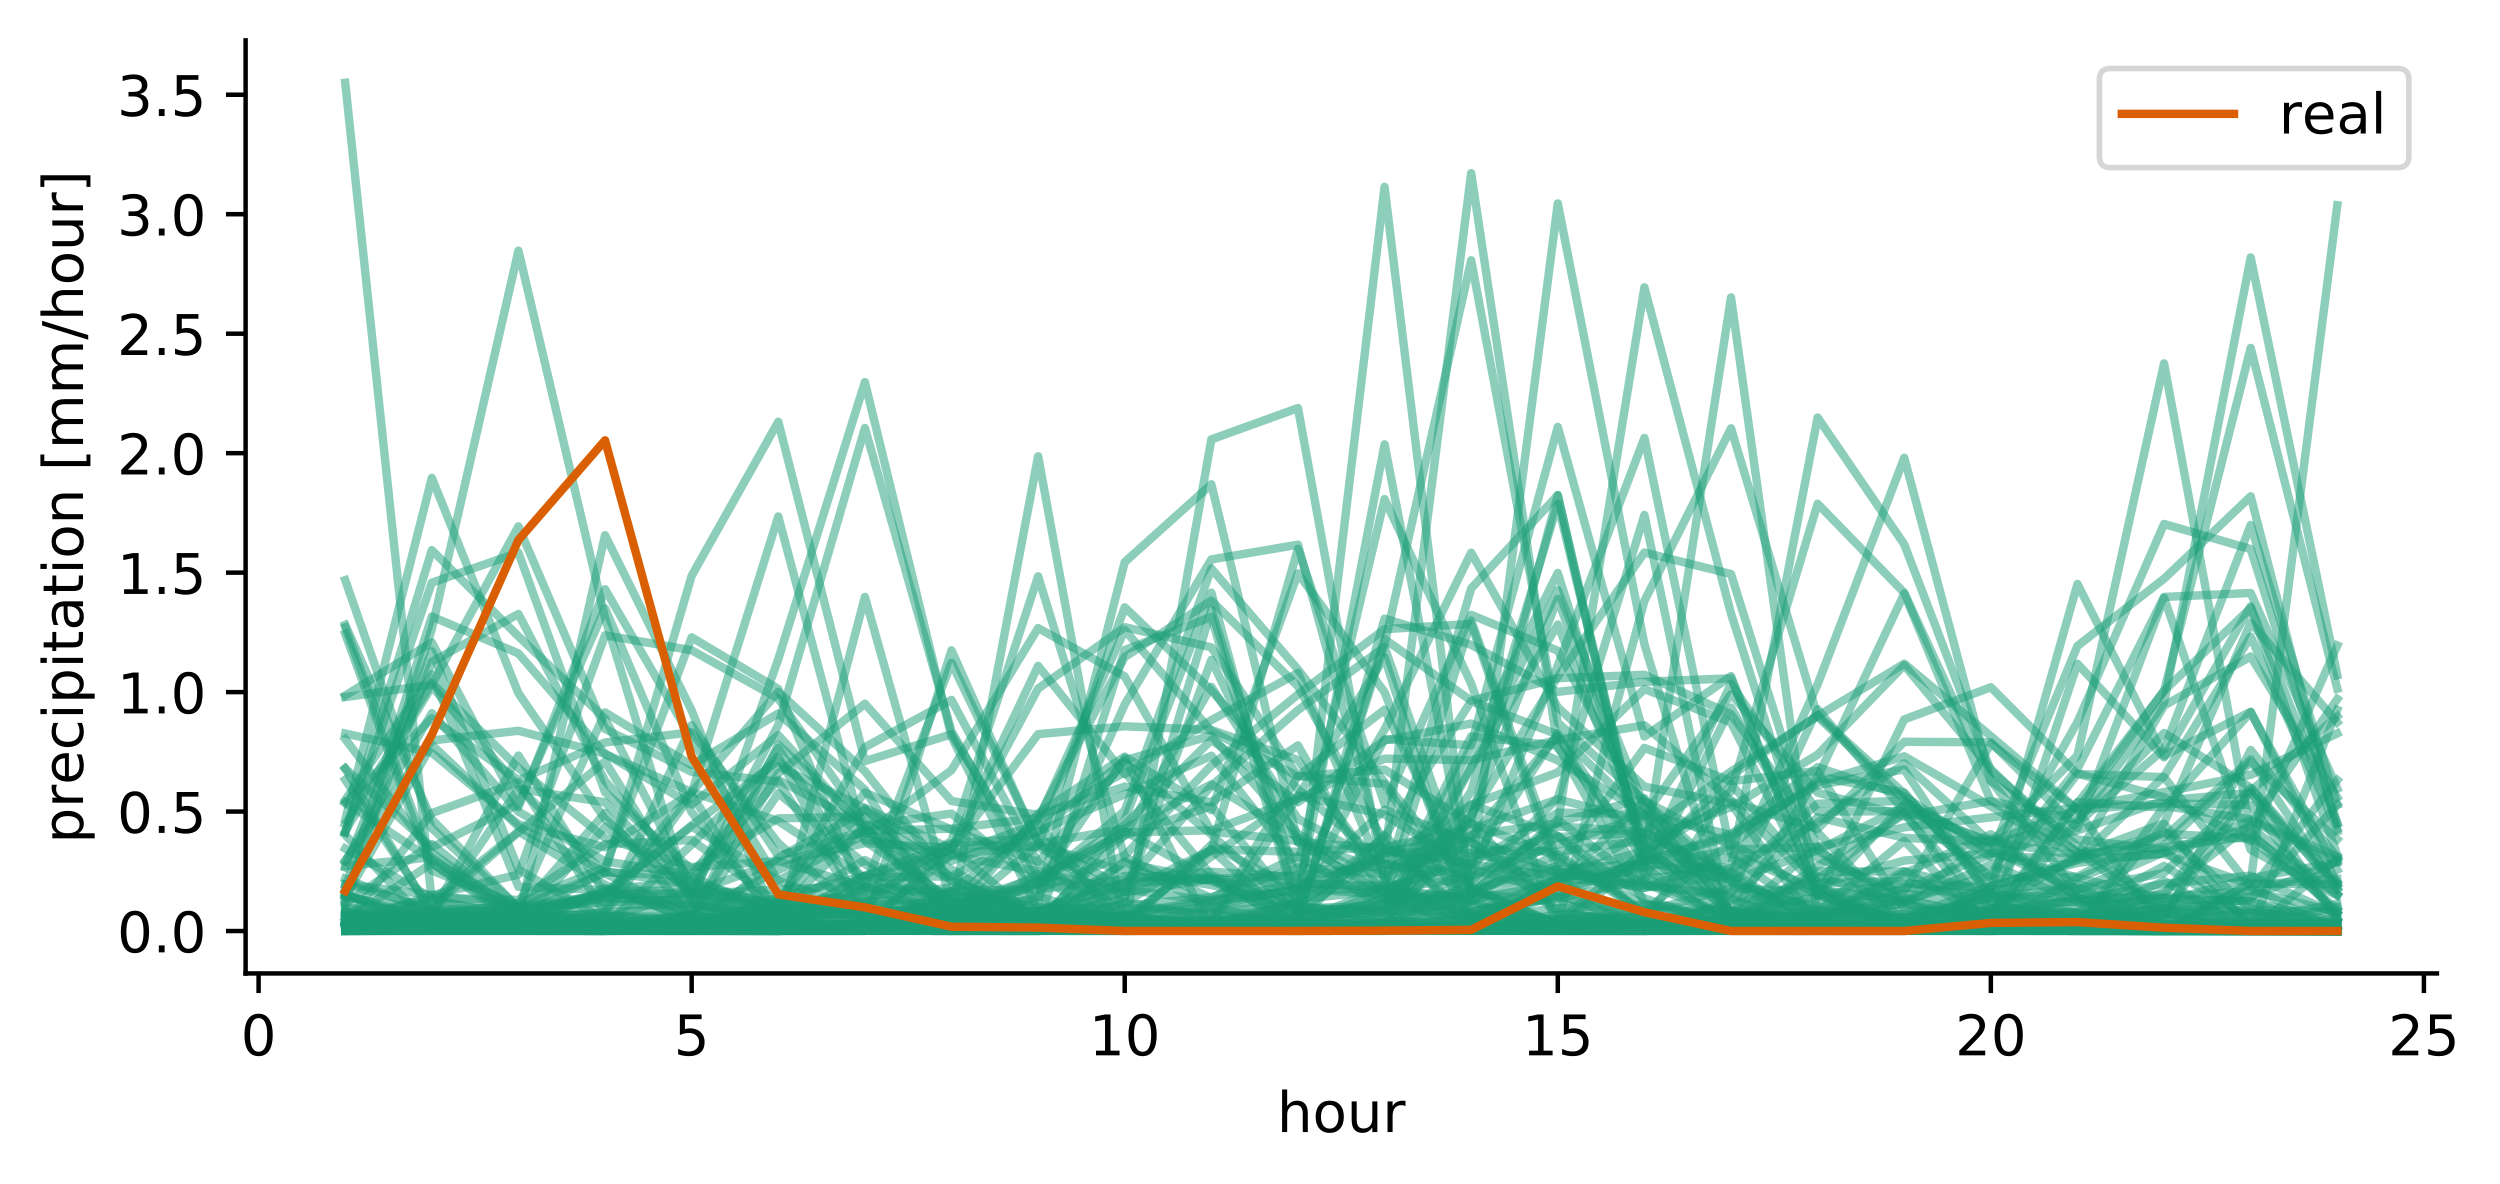 <?xml version="1.0" encoding="utf-8" standalone="no"?>
<!DOCTYPE svg PUBLIC "-//W3C//DTD SVG 1.1//EN"
  "http://www.w3.org/Graphics/SVG/1.1/DTD/svg11.dtd">
<!-- Created with matplotlib (https://matplotlib.org/) -->
<svg height="211.076pt" version="1.1" viewBox="0 0 445.628 211.076" width="445.628pt" xmlns="http://www.w3.org/2000/svg" xmlns:xlink="http://www.w3.org/1999/xlink">
 <defs>
  <style type="text/css">
*{stroke-linecap:butt;stroke-linejoin:round;}
  </style>
 </defs>
 <g id="figure_1">
  <g id="patch_1">
   <path d="M 0 211.076 
L 445.628 211.076 
L 445.628 0 
L 0 0 
z
" style="fill:#ffffff;"/>
  </g>
  <g id="axes_1">
   <g id="patch_2">
    <path d="M 43.781 173.52 
L 434.381 173.52 
L 434.381 7.2 
L 43.781 7.2 
z
" style="fill:#ffffff;"/>
   </g>
   <g id="matplotlib.axis_1">
    <g id="xtick_1">
     <g id="line2d_1">
      <defs>
       <path d="M 0 0 
L 0 3.5 
" id="mff4e1549c4" style="stroke:#000000;stroke-width:0.8;"/>
      </defs>
      <g>
       <use style="stroke:#000000;stroke-width:0.8;" x="46.097" xlink:href="#mff4e1549c4" y="173.52"/>
      </g>
     </g>
     <g id="text_1">
      <!-- 0 -->
      <defs>
       <path d="M 31.781 66.406 
Q 24.172 66.406 20.328 58.906 
Q 16.5 51.422 16.5 36.375 
Q 16.5 21.391 20.328 13.891 
Q 24.172 6.391 31.781 6.391 
Q 39.453 6.391 43.281 13.891 
Q 47.125 21.391 47.125 36.375 
Q 47.125 51.422 43.281 58.906 
Q 39.453 66.406 31.781 66.406 
z
M 31.781 74.219 
Q 44.047 74.219 50.516 64.516 
Q 56.984 54.828 56.984 36.375 
Q 56.984 17.969 50.516 8.266 
Q 44.047 -1.422 31.781 -1.422 
Q 19.531 -1.422 13.062 8.266 
Q 6.594 17.969 6.594 36.375 
Q 6.594 54.828 13.062 64.516 
Q 19.531 74.219 31.781 74.219 
z
" id="DejaVuSans-48"/>
      </defs>
      <g transform="translate(42.916 188.118)scale(0.1 -0.1)">
       <use xlink:href="#DejaVuSans-48"/>
      </g>
     </g>
    </g>
    <g id="xtick_2">
     <g id="line2d_2">
      <g>
       <use style="stroke:#000000;stroke-width:0.8;" x="123.291" xlink:href="#mff4e1549c4" y="173.52"/>
      </g>
     </g>
     <g id="text_2">
      <!-- 5 -->
      <defs>
       <path d="M 10.797 72.906 
L 49.516 72.906 
L 49.516 64.594 
L 19.828 64.594 
L 19.828 46.734 
Q 21.969 47.469 24.109 47.828 
Q 26.266 48.188 28.422 48.188 
Q 40.625 48.188 47.75 41.5 
Q 54.891 34.812 54.891 23.391 
Q 54.891 11.625 47.562 5.094 
Q 40.234 -1.422 26.906 -1.422 
Q 22.312 -1.422 17.547 -0.641 
Q 12.797 0.141 7.719 1.703 
L 7.719 11.625 
Q 12.109 9.234 16.797 8.062 
Q 21.484 6.891 26.703 6.891 
Q 35.156 6.891 40.078 11.328 
Q 45.016 15.766 45.016 23.391 
Q 45.016 31 40.078 35.438 
Q 35.156 39.891 26.703 39.891 
Q 22.75 39.891 18.812 39.016 
Q 14.891 38.141 10.797 36.281 
z
" id="DejaVuSans-53"/>
      </defs>
      <g transform="translate(120.109 188.118)scale(0.1 -0.1)">
       <use xlink:href="#DejaVuSans-53"/>
      </g>
     </g>
    </g>
    <g id="xtick_3">
     <g id="line2d_3">
      <g>
       <use style="stroke:#000000;stroke-width:0.8;" x="200.484" xlink:href="#mff4e1549c4" y="173.52"/>
      </g>
     </g>
     <g id="text_3">
      <!-- 10 -->
      <defs>
       <path d="M 12.406 8.297 
L 28.516 8.297 
L 28.516 63.922 
L 10.984 60.406 
L 10.984 69.391 
L 28.422 72.906 
L 38.281 72.906 
L 38.281 8.297 
L 54.391 8.297 
L 54.391 0 
L 12.406 0 
z
" id="DejaVuSans-49"/>
      </defs>
      <g transform="translate(194.122 188.118)scale(0.1 -0.1)">
       <use xlink:href="#DejaVuSans-49"/>
       <use x="63.623" xlink:href="#DejaVuSans-48"/>
      </g>
     </g>
    </g>
    <g id="xtick_4">
     <g id="line2d_4">
      <g>
       <use style="stroke:#000000;stroke-width:0.8;" x="277.678" xlink:href="#mff4e1549c4" y="173.52"/>
      </g>
     </g>
     <g id="text_4">
      <!-- 15 -->
      <g transform="translate(271.316 188.118)scale(0.1 -0.1)">
       <use xlink:href="#DejaVuSans-49"/>
       <use x="63.623" xlink:href="#DejaVuSans-53"/>
      </g>
     </g>
    </g>
    <g id="xtick_5">
     <g id="line2d_5">
      <g>
       <use style="stroke:#000000;stroke-width:0.8;" x="354.872" xlink:href="#mff4e1549c4" y="173.52"/>
      </g>
     </g>
     <g id="text_5">
      <!-- 20 -->
      <defs>
       <path d="M 19.188 8.297 
L 53.609 8.297 
L 53.609 0 
L 7.328 0 
L 7.328 8.297 
Q 12.938 14.109 22.625 23.891 
Q 32.328 33.688 34.812 36.531 
Q 39.547 41.844 41.422 45.531 
Q 43.312 49.219 43.312 52.781 
Q 43.312 58.594 39.234 62.25 
Q 35.156 65.922 28.609 65.922 
Q 23.969 65.922 18.812 64.312 
Q 13.672 62.703 7.812 59.422 
L 7.812 69.391 
Q 13.766 71.781 18.938 73 
Q 24.125 74.219 28.422 74.219 
Q 39.75 74.219 46.484 68.547 
Q 53.219 62.891 53.219 53.422 
Q 53.219 48.922 51.531 44.891 
Q 49.859 40.875 45.406 35.406 
Q 44.188 33.984 37.641 27.219 
Q 31.109 20.453 19.188 8.297 
z
" id="DejaVuSans-50"/>
      </defs>
      <g transform="translate(348.509 188.118)scale(0.1 -0.1)">
       <use xlink:href="#DejaVuSans-50"/>
       <use x="63.623" xlink:href="#DejaVuSans-48"/>
      </g>
     </g>
    </g>
    <g id="xtick_6">
     <g id="line2d_6">
      <g>
       <use style="stroke:#000000;stroke-width:0.8;" x="432.065" xlink:href="#mff4e1549c4" y="173.52"/>
      </g>
     </g>
     <g id="text_6">
      <!-- 25 -->
      <g transform="translate(425.703 188.118)scale(0.1 -0.1)">
       <use xlink:href="#DejaVuSans-50"/>
       <use x="63.623" xlink:href="#DejaVuSans-53"/>
      </g>
     </g>
    </g>
    <g id="text_7">
     <!-- hour -->
     <defs>
      <path d="M 54.891 33.016 
L 54.891 0 
L 45.906 0 
L 45.906 32.719 
Q 45.906 40.484 42.875 44.328 
Q 39.844 48.188 33.797 48.188 
Q 26.516 48.188 22.312 43.547 
Q 18.109 38.922 18.109 30.906 
L 18.109 0 
L 9.078 0 
L 9.078 75.984 
L 18.109 75.984 
L 18.109 46.188 
Q 21.344 51.125 25.703 53.562 
Q 30.078 56 35.797 56 
Q 45.219 56 50.047 50.172 
Q 54.891 44.344 54.891 33.016 
z
" id="DejaVuSans-104"/>
      <path d="M 30.609 48.391 
Q 23.391 48.391 19.188 42.75 
Q 14.984 37.109 14.984 27.297 
Q 14.984 17.484 19.156 11.844 
Q 23.344 6.203 30.609 6.203 
Q 37.797 6.203 41.984 11.859 
Q 46.188 17.531 46.188 27.297 
Q 46.188 37.016 41.984 42.703 
Q 37.797 48.391 30.609 48.391 
z
M 30.609 56 
Q 42.328 56 49.016 48.375 
Q 55.719 40.766 55.719 27.297 
Q 55.719 13.875 49.016 6.219 
Q 42.328 -1.422 30.609 -1.422 
Q 18.844 -1.422 12.172 6.219 
Q 5.516 13.875 5.516 27.297 
Q 5.516 40.766 12.172 48.375 
Q 18.844 56 30.609 56 
z
" id="DejaVuSans-111"/>
      <path d="M 8.5 21.578 
L 8.5 54.688 
L 17.484 54.688 
L 17.484 21.922 
Q 17.484 14.156 20.5 10.266 
Q 23.531 6.391 29.594 6.391 
Q 36.859 6.391 41.078 11.031 
Q 45.312 15.672 45.312 23.688 
L 45.312 54.688 
L 54.297 54.688 
L 54.297 0 
L 45.312 0 
L 45.312 8.406 
Q 42.047 3.422 37.719 1 
Q 33.406 -1.422 27.688 -1.422 
Q 18.266 -1.422 13.375 4.438 
Q 8.5 10.297 8.5 21.578 
z
M 31.109 56 
z
" id="DejaVuSans-117"/>
      <path d="M 41.109 46.297 
Q 39.594 47.172 37.812 47.578 
Q 36.031 48 33.891 48 
Q 26.266 48 22.188 43.047 
Q 18.109 38.094 18.109 28.812 
L 18.109 0 
L 9.078 0 
L 9.078 54.688 
L 18.109 54.688 
L 18.109 46.188 
Q 20.953 51.172 25.484 53.578 
Q 30.031 56 36.531 56 
Q 37.453 56 38.578 55.875 
Q 39.703 55.766 41.062 55.516 
z
" id="DejaVuSans-114"/>
     </defs>
     <g transform="translate(227.629 201.797)scale(0.1 -0.1)">
      <use xlink:href="#DejaVuSans-104"/>
      <use x="63.379" xlink:href="#DejaVuSans-111"/>
      <use x="124.561" xlink:href="#DejaVuSans-117"/>
      <use x="187.939" xlink:href="#DejaVuSans-114"/>
     </g>
    </g>
   </g>
   <g id="matplotlib.axis_2">
    <g id="ytick_1">
     <g id="line2d_7">
      <defs>
       <path d="M 0 0 
L -3.5 0 
" id="mc5e8ee411a" style="stroke:#000000;stroke-width:0.8;"/>
      </defs>
      <g>
       <use style="stroke:#000000;stroke-width:0.8;" x="43.781" xlink:href="#mc5e8ee411a" y="165.961"/>
      </g>
     </g>
     <g id="text_8">
      <!-- 0.0 -->
      <defs>
       <path d="M 10.688 12.406 
L 21 12.406 
L 21 0 
L 10.688 0 
z
" id="DejaVuSans-46"/>
      </defs>
      <g transform="translate(20.878 169.76)scale(0.1 -0.1)">
       <use xlink:href="#DejaVuSans-48"/>
       <use x="63.623" xlink:href="#DejaVuSans-46"/>
       <use x="95.41" xlink:href="#DejaVuSans-48"/>
      </g>
     </g>
    </g>
    <g id="ytick_2">
     <g id="line2d_8">
      <g>
       <use style="stroke:#000000;stroke-width:0.8;" x="43.781" xlink:href="#mc5e8ee411a" y="144.665"/>
      </g>
     </g>
     <g id="text_9">
      <!-- 0.5 -->
      <g transform="translate(20.878 148.464)scale(0.1 -0.1)">
       <use xlink:href="#DejaVuSans-48"/>
       <use x="63.623" xlink:href="#DejaVuSans-46"/>
       <use x="95.41" xlink:href="#DejaVuSans-53"/>
      </g>
     </g>
    </g>
    <g id="ytick_3">
     <g id="line2d_9">
      <g>
       <use style="stroke:#000000;stroke-width:0.8;" x="43.781" xlink:href="#mc5e8ee411a" y="123.368"/>
      </g>
     </g>
     <g id="text_10">
      <!-- 1.0 -->
      <g transform="translate(20.878 127.167)scale(0.1 -0.1)">
       <use xlink:href="#DejaVuSans-49"/>
       <use x="63.623" xlink:href="#DejaVuSans-46"/>
       <use x="95.41" xlink:href="#DejaVuSans-48"/>
      </g>
     </g>
    </g>
    <g id="ytick_4">
     <g id="line2d_10">
      <g>
       <use style="stroke:#000000;stroke-width:0.8;" x="43.781" xlink:href="#mc5e8ee411a" y="102.071"/>
      </g>
     </g>
     <g id="text_11">
      <!-- 1.5 -->
      <g transform="translate(20.878 105.87)scale(0.1 -0.1)">
       <use xlink:href="#DejaVuSans-49"/>
       <use x="63.623" xlink:href="#DejaVuSans-46"/>
       <use x="95.41" xlink:href="#DejaVuSans-53"/>
      </g>
     </g>
    </g>
    <g id="ytick_5">
     <g id="line2d_11">
      <g>
       <use style="stroke:#000000;stroke-width:0.8;" x="43.781" xlink:href="#mc5e8ee411a" y="80.775"/>
      </g>
     </g>
     <g id="text_12">
      <!-- 2.0 -->
      <g transform="translate(20.878 84.574)scale(0.1 -0.1)">
       <use xlink:href="#DejaVuSans-50"/>
       <use x="63.623" xlink:href="#DejaVuSans-46"/>
       <use x="95.41" xlink:href="#DejaVuSans-48"/>
      </g>
     </g>
    </g>
    <g id="ytick_6">
     <g id="line2d_12">
      <g>
       <use style="stroke:#000000;stroke-width:0.8;" x="43.781" xlink:href="#mc5e8ee411a" y="59.478"/>
      </g>
     </g>
     <g id="text_13">
      <!-- 2.5 -->
      <g transform="translate(20.878 63.277)scale(0.1 -0.1)">
       <use xlink:href="#DejaVuSans-50"/>
       <use x="63.623" xlink:href="#DejaVuSans-46"/>
       <use x="95.41" xlink:href="#DejaVuSans-53"/>
      </g>
     </g>
    </g>
    <g id="ytick_7">
     <g id="line2d_13">
      <g>
       <use style="stroke:#000000;stroke-width:0.8;" x="43.781" xlink:href="#mc5e8ee411a" y="38.181"/>
      </g>
     </g>
     <g id="text_14">
      <!-- 3.0 -->
      <defs>
       <path d="M 40.578 39.312 
Q 47.656 37.797 51.625 33 
Q 55.609 28.219 55.609 21.188 
Q 55.609 10.406 48.188 4.484 
Q 40.766 -1.422 27.094 -1.422 
Q 22.516 -1.422 17.656 -0.516 
Q 12.797 0.391 7.625 2.203 
L 7.625 11.719 
Q 11.719 9.328 16.594 8.109 
Q 21.484 6.891 26.812 6.891 
Q 36.078 6.891 40.938 10.547 
Q 45.797 14.203 45.797 21.188 
Q 45.797 27.641 41.281 31.266 
Q 36.766 34.906 28.719 34.906 
L 20.219 34.906 
L 20.219 43.016 
L 29.109 43.016 
Q 36.375 43.016 40.234 45.922 
Q 44.094 48.828 44.094 54.297 
Q 44.094 59.906 40.109 62.906 
Q 36.141 65.922 28.719 65.922 
Q 24.656 65.922 20.016 65.031 
Q 15.375 64.156 9.812 62.312 
L 9.812 71.094 
Q 15.438 72.656 20.344 73.438 
Q 25.25 74.219 29.594 74.219 
Q 40.828 74.219 47.359 69.109 
Q 53.906 64.016 53.906 55.328 
Q 53.906 49.266 50.438 45.094 
Q 46.969 40.922 40.578 39.312 
z
" id="DejaVuSans-51"/>
      </defs>
      <g transform="translate(20.878 41.98)scale(0.1 -0.1)">
       <use xlink:href="#DejaVuSans-51"/>
       <use x="63.623" xlink:href="#DejaVuSans-46"/>
       <use x="95.41" xlink:href="#DejaVuSans-48"/>
      </g>
     </g>
    </g>
    <g id="ytick_8">
     <g id="line2d_14">
      <g>
       <use style="stroke:#000000;stroke-width:0.8;" x="43.781" xlink:href="#mc5e8ee411a" y="16.885"/>
      </g>
     </g>
     <g id="text_15">
      <!-- 3.5 -->
      <g transform="translate(20.878 20.684)scale(0.1 -0.1)">
       <use xlink:href="#DejaVuSans-51"/>
       <use x="63.623" xlink:href="#DejaVuSans-46"/>
       <use x="95.41" xlink:href="#DejaVuSans-53"/>
      </g>
     </g>
    </g>
    <g id="text_16">
     <!-- precipitation [mm/hour] -->
     <defs>
      <path d="M 18.109 8.203 
L 18.109 -20.797 
L 9.078 -20.797 
L 9.078 54.688 
L 18.109 54.688 
L 18.109 46.391 
Q 20.953 51.266 25.266 53.625 
Q 29.594 56 35.594 56 
Q 45.562 56 51.781 48.094 
Q 58.016 40.188 58.016 27.297 
Q 58.016 14.406 51.781 6.484 
Q 45.562 -1.422 35.594 -1.422 
Q 29.594 -1.422 25.266 0.953 
Q 20.953 3.328 18.109 8.203 
z
M 48.688 27.297 
Q 48.688 37.203 44.609 42.844 
Q 40.531 48.484 33.406 48.484 
Q 26.266 48.484 22.188 42.844 
Q 18.109 37.203 18.109 27.297 
Q 18.109 17.391 22.188 11.75 
Q 26.266 6.109 33.406 6.109 
Q 40.531 6.109 44.609 11.75 
Q 48.688 17.391 48.688 27.297 
z
" id="DejaVuSans-112"/>
      <path d="M 56.203 29.594 
L 56.203 25.203 
L 14.891 25.203 
Q 15.484 15.922 20.484 11.062 
Q 25.484 6.203 34.422 6.203 
Q 39.594 6.203 44.453 7.469 
Q 49.312 8.734 54.109 11.281 
L 54.109 2.781 
Q 49.266 0.734 44.188 -0.344 
Q 39.109 -1.422 33.891 -1.422 
Q 20.797 -1.422 13.156 6.188 
Q 5.516 13.812 5.516 26.812 
Q 5.516 40.234 12.766 48.109 
Q 20.016 56 32.328 56 
Q 43.359 56 49.781 48.891 
Q 56.203 41.797 56.203 29.594 
z
M 47.219 32.234 
Q 47.125 39.594 43.094 43.984 
Q 39.062 48.391 32.422 48.391 
Q 24.906 48.391 20.391 44.141 
Q 15.875 39.891 15.188 32.172 
z
" id="DejaVuSans-101"/>
      <path d="M 48.781 52.594 
L 48.781 44.188 
Q 44.969 46.297 41.141 47.344 
Q 37.312 48.391 33.406 48.391 
Q 24.656 48.391 19.812 42.844 
Q 14.984 37.312 14.984 27.297 
Q 14.984 17.281 19.812 11.734 
Q 24.656 6.203 33.406 6.203 
Q 37.312 6.203 41.141 7.25 
Q 44.969 8.297 48.781 10.406 
L 48.781 2.094 
Q 45.016 0.344 40.984 -0.531 
Q 36.969 -1.422 32.422 -1.422 
Q 20.062 -1.422 12.781 6.344 
Q 5.516 14.109 5.516 27.297 
Q 5.516 40.672 12.859 48.328 
Q 20.219 56 33.016 56 
Q 37.156 56 41.109 55.141 
Q 45.062 54.297 48.781 52.594 
z
" id="DejaVuSans-99"/>
      <path d="M 9.422 54.688 
L 18.406 54.688 
L 18.406 0 
L 9.422 0 
z
M 9.422 75.984 
L 18.406 75.984 
L 18.406 64.594 
L 9.422 64.594 
z
" id="DejaVuSans-105"/>
      <path d="M 18.312 70.219 
L 18.312 54.688 
L 36.812 54.688 
L 36.812 47.703 
L 18.312 47.703 
L 18.312 18.016 
Q 18.312 11.328 20.141 9.422 
Q 21.969 7.516 27.594 7.516 
L 36.812 7.516 
L 36.812 0 
L 27.594 0 
Q 17.188 0 13.234 3.875 
Q 9.281 7.766 9.281 18.016 
L 9.281 47.703 
L 2.688 47.703 
L 2.688 54.688 
L 9.281 54.688 
L 9.281 70.219 
z
" id="DejaVuSans-116"/>
      <path d="M 34.281 27.484 
Q 23.391 27.484 19.188 25 
Q 14.984 22.516 14.984 16.5 
Q 14.984 11.719 18.141 8.906 
Q 21.297 6.109 26.703 6.109 
Q 34.188 6.109 38.703 11.406 
Q 43.219 16.703 43.219 25.484 
L 43.219 27.484 
z
M 52.203 31.203 
L 52.203 0 
L 43.219 0 
L 43.219 8.297 
Q 40.141 3.328 35.547 0.953 
Q 30.953 -1.422 24.312 -1.422 
Q 15.922 -1.422 10.953 3.297 
Q 6 8.016 6 15.922 
Q 6 25.141 12.172 29.828 
Q 18.359 34.516 30.609 34.516 
L 43.219 34.516 
L 43.219 35.406 
Q 43.219 41.609 39.141 45 
Q 35.062 48.391 27.688 48.391 
Q 23 48.391 18.547 47.266 
Q 14.109 46.141 10.016 43.891 
L 10.016 52.203 
Q 14.938 54.109 19.578 55.047 
Q 24.219 56 28.609 56 
Q 40.484 56 46.344 49.844 
Q 52.203 43.703 52.203 31.203 
z
" id="DejaVuSans-97"/>
      <path d="M 54.891 33.016 
L 54.891 0 
L 45.906 0 
L 45.906 32.719 
Q 45.906 40.484 42.875 44.328 
Q 39.844 48.188 33.797 48.188 
Q 26.516 48.188 22.312 43.547 
Q 18.109 38.922 18.109 30.906 
L 18.109 0 
L 9.078 0 
L 9.078 54.688 
L 18.109 54.688 
L 18.109 46.188 
Q 21.344 51.125 25.703 53.562 
Q 30.078 56 35.797 56 
Q 45.219 56 50.047 50.172 
Q 54.891 44.344 54.891 33.016 
z
" id="DejaVuSans-110"/>
      <path id="DejaVuSans-32"/>
      <path d="M 8.594 75.984 
L 29.297 75.984 
L 29.297 69 
L 17.578 69 
L 17.578 -6.203 
L 29.297 -6.203 
L 29.297 -13.188 
L 8.594 -13.188 
z
" id="DejaVuSans-91"/>
      <path d="M 52 44.188 
Q 55.375 50.25 60.062 53.125 
Q 64.75 56 71.094 56 
Q 79.641 56 84.281 50.016 
Q 88.922 44.047 88.922 33.016 
L 88.922 0 
L 79.891 0 
L 79.891 32.719 
Q 79.891 40.578 77.094 44.375 
Q 74.312 48.188 68.609 48.188 
Q 61.625 48.188 57.562 43.547 
Q 53.516 38.922 53.516 30.906 
L 53.516 0 
L 44.484 0 
L 44.484 32.719 
Q 44.484 40.625 41.703 44.406 
Q 38.922 48.188 33.109 48.188 
Q 26.219 48.188 22.156 43.531 
Q 18.109 38.875 18.109 30.906 
L 18.109 0 
L 9.078 0 
L 9.078 54.688 
L 18.109 54.688 
L 18.109 46.188 
Q 21.188 51.219 25.484 53.609 
Q 29.781 56 35.688 56 
Q 41.656 56 45.828 52.969 
Q 50 49.953 52 44.188 
z
" id="DejaVuSans-109"/>
      <path d="M 25.391 72.906 
L 33.688 72.906 
L 8.297 -9.281 
L 0 -9.281 
z
" id="DejaVuSans-47"/>
      <path d="M 30.422 75.984 
L 30.422 -13.188 
L 9.719 -13.188 
L 9.719 -6.203 
L 21.391 -6.203 
L 21.391 69 
L 9.719 69 
L 9.719 75.984 
z
" id="DejaVuSans-93"/>
     </defs>
     <g transform="translate(14.798 150.336)rotate(-90)scale(0.1 -0.1)">
      <use xlink:href="#DejaVuSans-112"/>
      <use x="63.477" xlink:href="#DejaVuSans-114"/>
      <use x="104.559" xlink:href="#DejaVuSans-101"/>
      <use x="166.082" xlink:href="#DejaVuSans-99"/>
      <use x="221.062" xlink:href="#DejaVuSans-105"/>
      <use x="248.846" xlink:href="#DejaVuSans-112"/>
      <use x="312.322" xlink:href="#DejaVuSans-105"/>
      <use x="340.105" xlink:href="#DejaVuSans-116"/>
      <use x="379.314" xlink:href="#DejaVuSans-97"/>
      <use x="440.594" xlink:href="#DejaVuSans-116"/>
      <use x="479.803" xlink:href="#DejaVuSans-105"/>
      <use x="507.586" xlink:href="#DejaVuSans-111"/>
      <use x="568.768" xlink:href="#DejaVuSans-110"/>
      <use x="632.146" xlink:href="#DejaVuSans-32"/>
      <use x="663.934" xlink:href="#DejaVuSans-91"/>
      <use x="702.947" xlink:href="#DejaVuSans-109"/>
      <use x="800.359" xlink:href="#DejaVuSans-109"/>
      <use x="897.771" xlink:href="#DejaVuSans-47"/>
      <use x="931.463" xlink:href="#DejaVuSans-104"/>
      <use x="994.842" xlink:href="#DejaVuSans-111"/>
      <use x="1056.023" xlink:href="#DejaVuSans-117"/>
      <use x="1119.402" xlink:href="#DejaVuSans-114"/>
      <use x="1160.516" xlink:href="#DejaVuSans-93"/>
     </g>
    </g>
   </g>
   <g id="line2d_15">
    <path clip-path="url(#p51c3cb4f1f)" d="M 61.536 164.75 
L 76.975 159.566 
L 92.413 155.891 
L 107.852 113.245 
L 123.291 115.912 
L 138.729 124.507 
L 154.168 146.742 
L 169.607 156.303 
L 185.046 164.858 
L 200.484 165.245 
L 215.923 165.529 
L 231.362 165.562 
L 246.801 165.237 
L 262.239 163.586 
L 277.678 156.336 
L 293.117 158.254 
L 308.556 152.708 
L 323.994 163.359 
L 339.433 160.088 
L 354.872 163.923 
L 370.31 165.209 
L 385.749 146.825 
L 401.188 165.948 
L 416.627 165.569 
" style="fill:none;stroke:#1b9e77;stroke-linecap:square;stroke-opacity:0.5;stroke-width:1.5;"/>
   </g>
   <g id="line2d_16">
    <path clip-path="url(#p51c3cb4f1f)" d="M 61.536 165.629 
L 76.975 165.644 
L 92.413 164.729 
L 107.852 163.716 
L 123.291 158.935 
L 138.729 129.218 
L 154.168 76.302 
L 169.607 130.334 
L 185.046 157.638 
L 200.484 135.093 
L 215.923 165.867 
L 231.362 165.929 
L 246.801 165.949 
L 262.239 162.731 
L 277.678 156.672 
L 293.117 165.925 
L 308.556 165.933 
L 323.994 162.565 
L 339.433 149.876 
L 354.872 165.602 
L 370.31 165.884 
L 385.749 165.925 
L 401.188 165.935 
L 416.627 153.121 
" style="fill:none;stroke:#1b9e77;stroke-linecap:square;stroke-opacity:0.5;stroke-width:1.5;"/>
   </g>
   <g id="line2d_17">
    <path clip-path="url(#p51c3cb4f1f)" d="M 61.536 163.837 
L 76.975 163.418 
L 92.413 165.354 
L 107.852 164.729 
L 123.291 164.742 
L 138.729 165.12 
L 154.168 165.295 
L 169.607 165.491 
L 185.046 165.502 
L 200.484 165.351 
L 215.923 165.291 
L 231.362 165.615 
L 246.801 165.545 
L 262.239 165.068 
L 277.678 156.97 
L 293.117 148.321 
L 308.556 137.509 
L 323.994 127.646 
L 339.433 118.295 
L 354.872 131.221 
L 370.31 144.303 
L 385.749 143.201 
L 401.188 143.476 
L 416.627 163.85 
" style="fill:none;stroke:#1b9e77;stroke-linecap:square;stroke-opacity:0.5;stroke-width:1.5;"/>
   </g>
   <g id="line2d_18">
    <path clip-path="url(#p51c3cb4f1f)" d="M 61.536 164.837 
L 76.975 165.147 
L 92.413 165.7 
L 107.852 165.672 
L 123.291 165.775 
L 138.729 165.847 
L 154.168 165.893 
L 169.607 165.909 
L 185.046 165.919 
L 200.484 165.925 
L 215.923 164.925 
L 231.362 165.883 
L 246.801 164.778 
L 262.239 154.068 
L 277.678 156.28 
L 293.117 155.277 
L 308.556 154.524 
L 323.994 74.432 
L 339.433 97.034 
L 354.872 137.392 
L 370.31 150.79 
L 385.749 161.861 
L 401.188 165.376 
L 416.627 165.908 
" style="fill:none;stroke:#1b9e77;stroke-linecap:square;stroke-opacity:0.5;stroke-width:1.5;"/>
   </g>
   <g id="line2d_19">
    <path clip-path="url(#p51c3cb4f1f)" d="M 61.536 165.612 
L 76.975 165.319 
L 92.413 163.504 
L 107.852 155.314 
L 123.291 157.7 
L 138.729 161.311 
L 154.168 144.012 
L 169.607 151.33 
L 185.046 118.695 
L 200.484 137.975 
L 215.923 128.354 
L 231.362 119.958 
L 246.801 156.531 
L 262.239 149.9 
L 277.678 162.78 
L 293.117 164.449 
L 308.556 165.922 
L 323.994 163.928 
L 339.433 164.596 
L 354.872 164.804 
L 370.31 165.63 
L 385.749 165.752 
L 401.188 165.849 
L 416.627 165.927 
" style="fill:none;stroke:#1b9e77;stroke-linecap:square;stroke-opacity:0.5;stroke-width:1.5;"/>
   </g>
   <g id="line2d_20">
    <path clip-path="url(#p51c3cb4f1f)" d="M 61.536 164.396 
L 76.975 165.277 
L 92.413 165.779 
L 107.852 165.763 
L 123.291 165.791 
L 138.729 165.757 
L 154.168 165.78 
L 169.607 165.905 
L 185.046 165.921 
L 200.484 165.554 
L 215.923 164.672 
L 231.362 160.79 
L 246.801 131.763 
L 262.239 132.849 
L 277.678 76.096 
L 293.117 131.28 
L 308.556 120.518 
L 323.994 159.398 
L 339.433 165.775 
L 354.872 165.846 
L 370.31 165.715 
L 385.749 164.843 
L 401.188 164.578 
L 416.627 165.103 
" style="fill:none;stroke:#1b9e77;stroke-linecap:square;stroke-opacity:0.5;stroke-width:1.5;"/>
   </g>
   <g id="line2d_21">
    <path clip-path="url(#p51c3cb4f1f)" d="M 61.536 165.176 
L 76.975 163.068 
L 92.413 160.992 
L 107.852 154.624 
L 123.291 113.617 
L 138.729 122.816 
L 154.168 160.138 
L 169.607 162.985 
L 185.046 81.337 
L 200.484 165.685 
L 215.923 165.771 
L 231.362 164.429 
L 246.801 158.066 
L 262.239 164.121 
L 277.678 165.538 
L 293.117 165.614 
L 308.556 165.343 
L 323.994 163.744 
L 339.433 162.934 
L 354.872 162.077 
L 370.31 160.449 
L 385.749 157.524 
L 401.188 156.081 
L 416.627 163.021 
" style="fill:none;stroke:#1b9e77;stroke-linecap:square;stroke-opacity:0.5;stroke-width:1.5;"/>
   </g>
   <g id="line2d_22">
    <path clip-path="url(#p51c3cb4f1f)" d="M 61.536 164.911 
L 76.975 165.452 
L 92.413 165.508 
L 107.852 158.843 
L 123.291 158.766 
L 138.729 164.639 
L 154.168 165.145 
L 169.607 165.447 
L 185.046 162.436 
L 200.484 156.14 
L 215.923 156.802 
L 231.362 160.325 
L 246.801 158.684 
L 262.239 160.283 
L 277.678 157.608 
L 293.117 154.608 
L 308.556 151.424 
L 323.994 150.983 
L 339.433 147.476 
L 354.872 145.693 
L 370.31 143.961 
L 385.749 141.188 
L 401.188 138.113 
L 416.627 130.717 
" style="fill:none;stroke:#1b9e77;stroke-linecap:square;stroke-opacity:0.5;stroke-width:1.5;"/>
   </g>
   <g id="line2d_23">
    <path clip-path="url(#p51c3cb4f1f)" d="M 61.536 165.072 
L 76.975 162.154 
L 92.413 161.751 
L 107.852 155.598 
L 123.291 102.622 
L 138.729 75.173 
L 154.168 135.661 
L 169.607 130.887 
L 185.046 156.118 
L 200.484 165.447 
L 215.923 165.797 
L 231.362 165.134 
L 246.801 165.221 
L 262.239 165.785 
L 277.678 165.898 
L 293.117 165.921 
L 308.556 165.931 
L 323.994 165.92 
L 339.433 165.743 
L 354.872 165.928 
L 370.31 165.853 
L 385.749 164.252 
L 401.188 162.645 
L 416.627 164.642 
" style="fill:none;stroke:#1b9e77;stroke-linecap:square;stroke-opacity:0.5;stroke-width:1.5;"/>
   </g>
   <g id="line2d_24">
    <path clip-path="url(#p51c3cb4f1f)" d="M 61.536 111.809 
L 76.975 153.828 
L 92.413 164.715 
L 107.852 147.369 
L 123.291 158.897 
L 138.729 161.234 
L 154.168 161.189 
L 169.607 160.842 
L 185.046 162.423 
L 200.484 157.294 
L 215.923 156.277 
L 231.362 165.585 
L 246.801 164.684 
L 262.239 136.835 
L 277.678 111.334 
L 293.117 150.514 
L 308.556 163.194 
L 323.994 163.665 
L 339.433 155.299 
L 354.872 159.092 
L 370.31 162.86 
L 385.749 164.874 
L 401.188 165.47 
L 416.627 165.868 
" style="fill:none;stroke:#1b9e77;stroke-linecap:square;stroke-opacity:0.5;stroke-width:1.5;"/>
   </g>
   <g id="line2d_25">
    <path clip-path="url(#p51c3cb4f1f)" d="M 61.536 164.143 
L 76.975 164.135 
L 92.413 165.132 
L 107.852 165.131 
L 123.291 165.277 
L 138.729 165.373 
L 154.168 165.011 
L 169.607 163.119 
L 185.046 157.638 
L 200.484 144.52 
L 215.923 101.357 
L 231.362 119.339 
L 246.801 139.44 
L 262.239 158.22 
L 277.678 164.766 
L 293.117 165.145 
L 308.556 165.502 
L 323.994 165.582 
L 339.433 165.68 
L 354.872 165.726 
L 370.31 164.342 
L 385.749 158.979 
L 401.188 146.984 
L 416.627 124.61 
" style="fill:none;stroke:#1b9e77;stroke-linecap:square;stroke-opacity:0.5;stroke-width:1.5;"/>
   </g>
   <g id="line2d_26">
    <path clip-path="url(#p51c3cb4f1f)" d="M 61.536 159.971 
L 76.975 132.767 
L 92.413 147.366 
L 107.852 155.493 
L 123.291 156.171 
L 138.729 163.52 
L 154.168 165.712 
L 169.607 165.679 
L 185.046 165.514 
L 200.484 164.613 
L 215.923 165.069 
L 231.362 165.776 
L 246.801 165.665 
L 262.239 156.095 
L 277.678 150.567 
L 293.117 145.378 
L 308.556 123.754 
L 323.994 141.283 
L 339.433 145.439 
L 354.872 142.768 
L 370.31 151.824 
L 385.749 162.862 
L 401.188 165.916 
L 416.627 165.95 
" style="fill:none;stroke:#1b9e77;stroke-linecap:square;stroke-opacity:0.5;stroke-width:1.5;"/>
   </g>
   <g id="line2d_27">
    <path clip-path="url(#p51c3cb4f1f)" d="M 61.536 153.541 
L 76.975 127.13 
L 92.413 144.68 
L 107.852 153.544 
L 123.291 155.941 
L 138.729 136.579 
L 154.168 144.055 
L 169.607 162.681 
L 185.046 165.169 
L 200.484 165.476 
L 215.923 165.541 
L 231.362 164.215 
L 246.801 148.867 
L 262.239 165.238 
L 277.678 164.91 
L 293.117 162.424 
L 308.556 150.168 
L 323.994 159.61 
L 339.433 157.46 
L 354.872 158.162 
L 370.31 153.194 
L 385.749 152.212 
L 401.188 157.689 
L 416.627 156.664 
" style="fill:none;stroke:#1b9e77;stroke-linecap:square;stroke-opacity:0.5;stroke-width:1.5;"/>
   </g>
   <g id="line2d_28">
    <path clip-path="url(#p51c3cb4f1f)" d="M 61.536 165.139 
L 76.975 160.524 
L 92.413 148.209 
L 107.852 157.721 
L 123.291 164.253 
L 138.729 160.93 
L 154.168 159.772 
L 169.607 158.223 
L 185.046 163.851 
L 200.484 165.627 
L 215.923 165.703 
L 231.362 164.999 
L 246.801 161.202 
L 262.239 159.328 
L 277.678 152.261 
L 293.117 162.57 
L 308.556 158.318 
L 323.994 159.037 
L 339.433 164.684 
L 354.872 164.54 
L 370.31 118.315 
L 385.749 135.013 
L 401.188 108.07 
L 416.627 146.864 
" style="fill:none;stroke:#1b9e77;stroke-linecap:square;stroke-opacity:0.5;stroke-width:1.5;"/>
   </g>
   <g id="line2d_29">
    <path clip-path="url(#p51c3cb4f1f)" d="M 61.536 146.965 
L 76.975 121.735 
L 92.413 136.917 
L 107.852 149.371 
L 123.291 154.567 
L 138.729 153.47 
L 154.168 158.161 
L 169.607 159.54 
L 185.046 161.596 
L 200.484 163.577 
L 215.923 164.602 
L 231.362 164.541 
L 246.801 164.988 
L 262.239 165.322 
L 277.678 165.522 
L 293.117 165.586 
L 308.556 165.636 
L 323.994 165.815 
L 339.433 165.166 
L 354.872 163.136 
L 370.31 142.973 
L 385.749 143.96 
L 401.188 126.966 
L 416.627 155.039 
" style="fill:none;stroke:#1b9e77;stroke-linecap:square;stroke-opacity:0.5;stroke-width:1.5;"/>
   </g>
   <g id="line2d_30">
    <path clip-path="url(#p51c3cb4f1f)" d="M 61.536 163.071 
L 76.975 164.176 
L 92.413 165.259 
L 107.852 165.322 
L 123.291 165.362 
L 138.729 165.65 
L 154.168 159.724 
L 169.607 152.486 
L 185.046 155.317 
L 200.484 159.038 
L 215.923 156.708 
L 231.362 157.802 
L 246.801 153.082 
L 262.239 30.878 
L 277.678 133.362 
L 293.117 151.733 
L 308.556 165.391 
L 323.994 165.586 
L 339.433 165.793 
L 354.872 165.83 
L 370.31 165.876 
L 385.749 165.883 
L 401.188 165.872 
L 416.627 165.949 
" style="fill:none;stroke:#1b9e77;stroke-linecap:square;stroke-opacity:0.5;stroke-width:1.5;"/>
   </g>
   <g id="line2d_31">
    <path clip-path="url(#p51c3cb4f1f)" d="M 61.536 164.283 
L 76.975 165.513 
L 92.413 165.767 
L 107.852 165.508 
L 123.291 162.995 
L 138.729 165.375 
L 154.168 165.867 
L 169.607 165.933 
L 185.046 163.277 
L 200.484 158.975 
L 215.923 151.503 
L 231.362 97.813 
L 246.801 143.349 
L 262.239 109.598 
L 277.678 116.003 
L 293.117 144.066 
L 308.556 162.454 
L 323.994 164.479 
L 339.433 165.208 
L 354.872 164.791 
L 370.31 165.095 
L 385.749 165.571 
L 401.188 165.796 
L 416.627 165.933 
" style="fill:none;stroke:#1b9e77;stroke-linecap:square;stroke-opacity:0.5;stroke-width:1.5;"/>
   </g>
   <g id="line2d_32">
    <path clip-path="url(#p51c3cb4f1f)" d="M 61.536 164.79 
L 76.975 144.929 
L 92.413 139.404 
L 107.852 162.664 
L 123.291 165.429 
L 138.729 165.774 
L 154.168 164.465 
L 169.607 152.387 
L 185.046 146.744 
L 200.484 165.539 
L 215.923 165.226 
L 231.362 162.733 
L 246.801 164.49 
L 262.239 163.827 
L 277.678 161.869 
L 293.117 161.27 
L 308.556 162.475 
L 323.994 159.964 
L 339.433 128.234 
L 354.872 122.504 
L 370.31 137.974 
L 385.749 138.52 
L 401.188 158.116 
L 416.627 165.821 
" style="fill:none;stroke:#1b9e77;stroke-linecap:square;stroke-opacity:0.5;stroke-width:1.5;"/>
   </g>
   <g id="line2d_33">
    <path clip-path="url(#p51c3cb4f1f)" d="M 61.536 165.676 
L 76.975 165.454 
L 92.413 165.764 
L 107.852 165.764 
L 123.291 165.795 
L 138.729 165.869 
L 154.168 165.879 
L 169.607 165.934 
L 185.046 165.954 
L 200.484 162.946 
L 215.923 160.326 
L 231.362 158.843 
L 246.801 152.099 
L 262.239 151.458 
L 277.678 151.821 
L 293.117 149.763 
L 308.556 143.865 
L 323.994 134.514 
L 339.433 118.578 
L 354.872 137.083 
L 370.31 152.133 
L 385.749 151.006 
L 401.188 149.093 
L 416.627 159.534 
" style="fill:none;stroke:#1b9e77;stroke-linecap:square;stroke-opacity:0.5;stroke-width:1.5;"/>
   </g>
   <g id="line2d_34">
    <path clip-path="url(#p51c3cb4f1f)" d="M 61.536 159.918 
L 76.975 162.306 
L 92.413 164.194 
L 107.852 163.347 
L 123.291 163.427 
L 138.729 164.796 
L 154.168 165.289 
L 169.607 165.429 
L 185.046 165.596 
L 200.484 165.639 
L 215.923 165.702 
L 231.362 165.725 
L 246.801 165.799 
L 262.239 165.808 
L 277.678 165.807 
L 293.117 165.598 
L 308.556 165.241 
L 323.994 155.327 
L 339.433 155.344 
L 354.872 163.745 
L 370.31 143.199 
L 385.749 123.139 
L 401.188 62.014 
L 416.627 122.762 
" style="fill:none;stroke:#1b9e77;stroke-linecap:square;stroke-opacity:0.5;stroke-width:1.5;"/>
   </g>
   <g id="line2d_35">
    <path clip-path="url(#p51c3cb4f1f)" d="M 61.536 148.4 
L 76.975 98.07 
L 92.413 113.43 
L 107.852 128.103 
L 123.291 158.017 
L 138.729 162.433 
L 154.168 163.496 
L 169.607 164.245 
L 185.046 165.518 
L 200.484 165.156 
L 215.923 161.783 
L 231.362 164.738 
L 246.801 164.415 
L 262.239 157.549 
L 277.678 147.329 
L 293.117 148.229 
L 308.556 156.248 
L 323.994 164.288 
L 339.433 165.512 
L 354.872 165.377 
L 370.31 165.43 
L 385.749 165.653 
L 401.188 165.796 
L 416.627 165.937 
" style="fill:none;stroke:#1b9e77;stroke-linecap:square;stroke-opacity:0.5;stroke-width:1.5;"/>
   </g>
   <g id="line2d_36">
    <path clip-path="url(#p51c3cb4f1f)" d="M 61.536 162.069 
L 76.975 164.319 
L 92.413 165.44 
L 107.852 165.5 
L 123.291 165.611 
L 138.729 165.564 
L 154.168 165.233 
L 169.607 165.069 
L 185.046 164.372 
L 200.484 163.145 
L 215.923 160.822 
L 231.362 158.449 
L 246.801 159.394 
L 262.239 162.819 
L 277.678 163.971 
L 293.117 164.71 
L 308.556 161.354 
L 323.994 156.731 
L 339.433 144.706 
L 354.872 156.153 
L 370.31 137.039 
L 385.749 106.403 
L 401.188 105.701 
L 416.627 140.577 
" style="fill:none;stroke:#1b9e77;stroke-linecap:square;stroke-opacity:0.5;stroke-width:1.5;"/>
   </g>
   <g id="line2d_37">
    <path clip-path="url(#p51c3cb4f1f)" d="M 61.536 123.969 
L 76.975 114.504 
L 92.413 143.902 
L 107.852 105.029 
L 123.291 131.715 
L 138.729 157.023 
L 154.168 162.389 
L 169.607 162.275 
L 185.046 163.736 
L 200.484 165.011 
L 215.923 165.642 
L 231.362 164.587 
L 246.801 164.892 
L 262.239 160.711 
L 277.678 149.024 
L 293.117 163.523 
L 308.556 165.872 
L 323.994 165.869 
L 339.433 165.873 
L 354.872 165.875 
L 370.31 165.904 
L 385.749 165.926 
L 401.188 165.941 
L 416.627 165.959 
" style="fill:none;stroke:#1b9e77;stroke-linecap:square;stroke-opacity:0.5;stroke-width:1.5;"/>
   </g>
   <g id="line2d_38">
    <path clip-path="url(#p51c3cb4f1f)" d="M 61.536 164.706 
L 76.975 165.024 
L 92.413 165.624 
L 107.852 165.818 
L 123.291 165.77 
L 138.729 152.922 
L 154.168 144.381 
L 169.607 153.452 
L 185.046 148.226 
L 200.484 141.579 
L 215.923 134.721 
L 231.362 154.045 
L 246.801 88.965 
L 262.239 121.857 
L 277.678 165.632 
L 293.117 165.675 
L 308.556 165.756 
L 323.994 165.743 
L 339.433 165.772 
L 354.872 165.829 
L 370.31 165.875 
L 385.749 165.899 
L 401.188 165.922 
L 416.627 165.956 
" style="fill:none;stroke:#1b9e77;stroke-linecap:square;stroke-opacity:0.5;stroke-width:1.5;"/>
   </g>
   <g id="line2d_39">
    <path clip-path="url(#p51c3cb4f1f)" d="M 61.536 165.606 
L 76.975 164.522 
L 92.413 163.229 
L 107.852 159.643 
L 123.291 147.106 
L 138.729 135.644 
L 154.168 149.648 
L 169.607 152.371 
L 185.046 150.739 
L 200.484 108.252 
L 215.923 123.078 
L 231.362 140.677 
L 246.801 153.976 
L 262.239 158.356 
L 277.678 164.734 
L 293.117 165.354 
L 308.556 165.698 
L 323.994 165.818 
L 339.433 165.881 
L 354.872 165.852 
L 370.31 163.431 
L 385.749 165.931 
L 401.188 165.949 
L 416.627 163.655 
" style="fill:none;stroke:#1b9e77;stroke-linecap:square;stroke-opacity:0.5;stroke-width:1.5;"/>
   </g>
   <g id="line2d_40">
    <path clip-path="url(#p51c3cb4f1f)" d="M 61.536 148.831 
L 76.975 165.304 
L 92.413 165.41 
L 107.852 158.271 
L 123.291 163.802 
L 138.729 165.145 
L 154.168 164.545 
L 169.607 165.689 
L 185.046 165.685 
L 200.484 153.49 
L 215.923 161.853 
L 231.362 159.781 
L 246.801 79.216 
L 262.239 158.578 
L 277.678 154.306 
L 293.117 133.315 
L 308.556 139.247 
L 323.994 137.405 
L 339.433 162.241 
L 354.872 162.823 
L 370.31 163.946 
L 385.749 164.689 
L 401.188 165.646 
L 416.627 165.934 
" style="fill:none;stroke:#1b9e77;stroke-linecap:square;stroke-opacity:0.5;stroke-width:1.5;"/>
   </g>
   <g id="line2d_41">
    <path clip-path="url(#p51c3cb4f1f)" d="M 61.536 165.22 
L 76.975 163.864 
L 92.413 162.969 
L 107.852 161.271 
L 123.291 161.343 
L 138.729 117.486 
L 154.168 68.117 
L 169.607 131.326 
L 185.046 162.222 
L 200.484 164.046 
L 215.923 165.354 
L 231.362 165.621 
L 246.801 165.663 
L 262.239 165.212 
L 277.678 163.073 
L 293.117 164.304 
L 308.556 165.023 
L 323.994 165.853 
L 339.433 165.199 
L 354.872 158.453 
L 370.31 157.592 
L 385.749 162.155 
L 401.188 160.328 
L 416.627 143.459 
" style="fill:none;stroke:#1b9e77;stroke-linecap:square;stroke-opacity:0.5;stroke-width:1.5;"/>
   </g>
   <g id="line2d_42">
    <path clip-path="url(#p51c3cb4f1f)" d="M 61.536 162.52 
L 76.975 164.505 
L 92.413 165.38 
L 107.852 165.106 
L 123.291 165.191 
L 138.729 165.524 
L 154.168 165.73 
L 169.607 165.758 
L 185.046 165.774 
L 200.484 165.692 
L 215.923 165.553 
L 231.362 165.804 
L 246.801 165.824 
L 262.239 165.886 
L 277.678 156.578 
L 293.117 154.236 
L 308.556 121.897 
L 323.994 144.662 
L 339.433 144.6 
L 354.872 149.964 
L 370.31 152.475 
L 385.749 146.728 
L 401.188 111 
L 416.627 128.763 
" style="fill:none;stroke:#1b9e77;stroke-linecap:square;stroke-opacity:0.5;stroke-width:1.5;"/>
   </g>
   <g id="line2d_43">
    <path clip-path="url(#p51c3cb4f1f)" d="M 61.536 165.559 
L 76.975 165.538 
L 92.413 165.853 
L 107.852 165.9 
L 123.291 165.916 
L 138.729 165.926 
L 154.168 165.401 
L 169.607 163.118 
L 185.046 150.616 
L 200.484 155.296 
L 215.923 157.761 
L 231.362 161.601 
L 246.801 149.078 
L 262.239 124.958 
L 277.678 130.961 
L 293.117 153.586 
L 308.556 156.891 
L 323.994 151.603 
L 339.433 143.717 
L 354.872 152.725 
L 370.31 152.963 
L 385.749 148.596 
L 401.188 149.497 
L 416.627 162.093 
" style="fill:none;stroke:#1b9e77;stroke-linecap:square;stroke-opacity:0.5;stroke-width:1.5;"/>
   </g>
   <g id="line2d_44">
    <path clip-path="url(#p51c3cb4f1f)" d="M 61.536 159.481 
L 76.975 164.901 
L 92.413 165.804 
L 107.852 165.671 
L 123.291 165.697 
L 138.729 165.807 
L 154.168 165.829 
L 169.607 165.857 
L 185.046 164.961 
L 200.484 115.86 
L 215.923 109.961 
L 231.362 162.536 
L 246.801 163.13 
L 262.239 136.527 
L 277.678 105.22 
L 293.117 143.754 
L 308.556 157.29 
L 323.994 162.184 
L 339.433 163.908 
L 354.872 162.219 
L 370.31 162.58 
L 385.749 164.77 
L 401.188 165.343 
L 416.627 165.861 
" style="fill:none;stroke:#1b9e77;stroke-linecap:square;stroke-opacity:0.5;stroke-width:1.5;"/>
   </g>
   <g id="line2d_45">
    <path clip-path="url(#p51c3cb4f1f)" d="M 61.536 165.303 
L 76.975 165.688 
L 92.413 165.902 
L 107.852 165.927 
L 123.291 165.939 
L 138.729 165.941 
L 154.168 165.176 
L 169.607 165.935 
L 185.046 165.525 
L 200.484 163.415 
L 215.923 164.46 
L 231.362 163.331 
L 246.801 113.917 
L 262.239 124.907 
L 277.678 120.888 
L 293.117 120.281 
L 308.556 127.328 
L 323.994 148.373 
L 339.433 164.338 
L 354.872 165.164 
L 370.31 164.674 
L 385.749 162.769 
L 401.188 164.109 
L 416.627 165.861 
" style="fill:none;stroke:#1b9e77;stroke-linecap:square;stroke-opacity:0.5;stroke-width:1.5;"/>
   </g>
   <g id="line2d_46">
    <path clip-path="url(#p51c3cb4f1f)" d="M 61.536 164.449 
L 76.975 164.693 
L 92.413 165.257 
L 107.852 165.358 
L 123.291 165.028 
L 138.729 164.108 
L 154.168 156.106 
L 169.607 150.32 
L 185.046 149.33 
L 200.484 158.555 
L 215.923 160.581 
L 231.362 157.423 
L 246.801 158.256 
L 262.239 160.444 
L 277.678 164.573 
L 293.117 165.296 
L 308.556 163.414 
L 323.994 138.47 
L 339.433 141.274 
L 354.872 159.296 
L 370.31 153.292 
L 385.749 138.331 
L 401.188 113.493 
L 416.627 147.806 
" style="fill:none;stroke:#1b9e77;stroke-linecap:square;stroke-opacity:0.5;stroke-width:1.5;"/>
   </g>
   <g id="line2d_47">
    <path clip-path="url(#p51c3cb4f1f)" d="M 61.536 131.726 
L 76.975 152.035 
L 92.413 162.894 
L 107.852 163.212 
L 123.291 164.201 
L 138.729 164.736 
L 154.168 164.862 
L 169.607 165.443 
L 185.046 165.626 
L 200.484 165.675 
L 215.923 78.318 
L 231.362 72.739 
L 246.801 157.389 
L 262.239 163.165 
L 277.678 165.063 
L 293.117 164.677 
L 308.556 164.366 
L 323.994 165.084 
L 339.433 165.437 
L 354.872 165.634 
L 370.31 165.668 
L 385.749 165.811 
L 401.188 165.48 
L 416.627 165.91 
" style="fill:none;stroke:#1b9e77;stroke-linecap:square;stroke-opacity:0.5;stroke-width:1.5;"/>
   </g>
   <g id="line2d_48">
    <path clip-path="url(#p51c3cb4f1f)" d="M 61.536 164.045 
L 76.975 153.89 
L 92.413 163.813 
L 107.852 165.659 
L 123.291 163.152 
L 138.729 137.843 
L 154.168 125.444 
L 169.607 142.783 
L 185.046 145.252 
L 200.484 140.206 
L 215.923 143.007 
L 231.362 132.868 
L 246.801 160.112 
L 262.239 165.314 
L 277.678 165.656 
L 293.117 162.998 
L 308.556 165.59 
L 323.994 165.857 
L 339.433 165.915 
L 354.872 165.388 
L 370.31 159.433 
L 385.749 160.702 
L 401.188 156.52 
L 416.627 153.704 
" style="fill:none;stroke:#1b9e77;stroke-linecap:square;stroke-opacity:0.5;stroke-width:1.5;"/>
   </g>
   <g id="line2d_49">
    <path clip-path="url(#p51c3cb4f1f)" d="M 61.536 158.392 
L 76.975 109.891 
L 92.413 116.481 
L 107.852 134.398 
L 123.291 141.202 
L 138.729 123.304 
L 154.168 137.475 
L 169.607 157.004 
L 185.046 163.462 
L 200.484 164.267 
L 215.923 165.333 
L 231.362 165.347 
L 246.801 165.511 
L 262.239 165.67 
L 277.678 165.811 
L 293.117 165.855 
L 308.556 165.91 
L 323.994 165.931 
L 339.433 165.94 
L 354.872 165.943 
L 370.31 165.945 
L 385.749 165.957 
L 401.188 165.955 
L 416.627 164.168 
" style="fill:none;stroke:#1b9e77;stroke-linecap:square;stroke-opacity:0.5;stroke-width:1.5;"/>
   </g>
   <g id="line2d_50">
    <path clip-path="url(#p51c3cb4f1f)" d="M 61.536 164.534 
L 76.975 164.372 
L 92.413 165.227 
L 107.852 165.277 
L 123.291 165.33 
L 138.729 165.492 
L 154.168 165.438 
L 169.607 164.908 
L 185.046 162.521 
L 200.484 163.739 
L 215.923 165.387 
L 231.362 165.524 
L 246.801 165.512 
L 262.239 164.797 
L 277.678 159.292 
L 293.117 165.409 
L 308.556 165.213 
L 323.994 161.392 
L 339.433 158.529 
L 354.872 152.335 
L 370.31 115.141 
L 385.749 103.153 
L 401.188 88.476 
L 416.627 148.149 
" style="fill:none;stroke:#1b9e77;stroke-linecap:square;stroke-opacity:0.5;stroke-width:1.5;"/>
   </g>
   <g id="line2d_51">
    <path clip-path="url(#p51c3cb4f1f)" d="M 61.536 159.474 
L 76.975 163.885 
L 92.413 165.402 
L 107.852 165.363 
L 123.291 163.937 
L 138.729 141.411 
L 154.168 153.987 
L 169.607 165.061 
L 185.046 165.312 
L 200.484 157.591 
L 215.923 140.088 
L 231.362 126.572 
L 246.801 115.334 
L 262.239 159.5 
L 277.678 146.615 
L 293.117 142.283 
L 308.556 162.732 
L 323.994 162.971 
L 339.433 162.396 
L 354.872 161.909 
L 370.31 162.025 
L 385.749 159.906 
L 401.188 158.8 
L 416.627 162.598 
" style="fill:none;stroke:#1b9e77;stroke-linecap:square;stroke-opacity:0.5;stroke-width:1.5;"/>
   </g>
   <g id="line2d_52">
    <path clip-path="url(#p51c3cb4f1f)" d="M 61.536 164.62 
L 76.975 165.369 
L 92.413 165.818 
L 107.852 165.882 
L 123.291 165.888 
L 138.729 165.255 
L 154.168 106.414 
L 169.607 161.161 
L 185.046 163.406 
L 200.484 153.804 
L 215.923 157.037 
L 231.362 163.238 
L 246.801 33.306 
L 262.239 160.676 
L 277.678 165.127 
L 293.117 152.975 
L 308.556 155.445 
L 323.994 164.85 
L 339.433 165.745 
L 354.872 165.848 
L 370.31 165.879 
L 385.749 165.802 
L 401.188 165.655 
L 416.627 165.946 
" style="fill:none;stroke:#1b9e77;stroke-linecap:square;stroke-opacity:0.5;stroke-width:1.5;"/>
   </g>
   <g id="line2d_53">
    <path clip-path="url(#p51c3cb4f1f)" d="M 61.536 165.907 
L 76.975 165.429 
L 92.413 163.833 
L 107.852 162.667 
L 123.291 129.246 
L 138.729 152.56 
L 154.168 148.11 
L 169.607 160.893 
L 185.046 160.525 
L 200.484 100.188 
L 215.923 86.327 
L 231.362 150.139 
L 246.801 159.295 
L 262.239 161.118 
L 277.678 165.788 
L 293.117 165.829 
L 308.556 165.876 
L 323.994 165.873 
L 339.433 165.878 
L 354.872 165.904 
L 370.31 165.923 
L 385.749 165.937 
L 401.188 165.947 
L 416.627 165.959 
" style="fill:none;stroke:#1b9e77;stroke-linecap:square;stroke-opacity:0.5;stroke-width:1.5;"/>
   </g>
   <g id="line2d_54">
    <path clip-path="url(#p51c3cb4f1f)" d="M 61.536 165.957 
L 76.975 165.947 
L 92.413 165.952 
L 107.852 165.958 
L 123.291 165.748 
L 138.729 164.514 
L 154.168 156.118 
L 169.607 161.127 
L 185.046 160.076 
L 200.484 125.565 
L 215.923 99.717 
L 231.362 97.09 
L 246.801 153.228 
L 262.239 143.406 
L 277.678 149.012 
L 293.117 160.121 
L 308.556 165.203 
L 323.994 165.71 
L 339.433 165.828 
L 354.872 165.673 
L 370.31 165.357 
L 385.749 165.932 
L 401.188 165.951 
L 416.627 165.96 
" style="fill:none;stroke:#1b9e77;stroke-linecap:square;stroke-opacity:0.5;stroke-width:1.5;"/>
   </g>
   <g id="line2d_55">
    <path clip-path="url(#p51c3cb4f1f)" d="M 61.536 163.402 
L 76.975 165.157 
L 92.413 165.732 
L 107.852 165.737 
L 123.291 165.823 
L 138.729 165.857 
L 154.168 165.877 
L 169.607 165.924 
L 185.046 165.938 
L 200.484 165.958 
L 215.923 165.564 
L 231.362 164.312 
L 246.801 162.532 
L 262.239 162.359 
L 277.678 160.129 
L 293.117 156.735 
L 308.556 154.746 
L 323.994 146.651 
L 339.433 136.082 
L 354.872 150.168 
L 370.31 134.671 
L 385.749 64.782 
L 401.188 148.343 
L 416.627 162.671 
" style="fill:none;stroke:#1b9e77;stroke-linecap:square;stroke-opacity:0.5;stroke-width:1.5;"/>
   </g>
   <g id="line2d_56">
    <path clip-path="url(#p51c3cb4f1f)" d="M 61.536 165.376 
L 76.975 164.166 
L 92.413 163.55 
L 107.852 159.961 
L 123.291 141.175 
L 138.729 146.353 
L 154.168 156.406 
L 169.607 156.216 
L 185.046 148.188 
L 200.484 135.526 
L 215.923 131.122 
L 231.362 148.632 
L 246.801 158.277 
L 262.239 153.746 
L 277.678 130.686 
L 293.117 145.623 
L 308.556 163.674 
L 323.994 165.696 
L 339.433 165.703 
L 354.872 165.577 
L 370.31 164.825 
L 385.749 164.795 
L 401.188 164.194 
L 416.627 165.682 
" style="fill:none;stroke:#1b9e77;stroke-linecap:square;stroke-opacity:0.5;stroke-width:1.5;"/>
   </g>
   <g id="line2d_57">
    <path clip-path="url(#p51c3cb4f1f)" d="M 61.536 143.168 
L 76.975 128.027 
L 92.413 139.076 
L 107.852 132.35 
L 123.291 130.533 
L 138.729 150.286 
L 154.168 163.519 
L 169.607 162.863 
L 185.046 163.719 
L 200.484 164.584 
L 215.923 165.162 
L 231.362 165.14 
L 246.801 165.429 
L 262.239 165.641 
L 277.678 165.732 
L 293.117 165.678 
L 308.556 165.564 
L 323.994 165.631 
L 339.433 165.283 
L 354.872 165.064 
L 370.31 156.553 
L 385.749 150.656 
L 401.188 135.886 
L 416.627 149.607 
" style="fill:none;stroke:#1b9e77;stroke-linecap:square;stroke-opacity:0.5;stroke-width:1.5;"/>
   </g>
   <g id="line2d_58">
    <path clip-path="url(#p51c3cb4f1f)" d="M 61.536 138.998 
L 76.975 162.388 
L 92.413 162.478 
L 107.852 144.897 
L 123.291 163.537 
L 138.729 163.583 
L 154.168 162.495 
L 169.607 162.033 
L 185.046 161.798 
L 200.484 161.86 
L 215.923 162.893 
L 231.362 164.899 
L 246.801 158.715 
L 262.239 152.687 
L 277.678 149.212 
L 293.117 148.442 
L 308.556 156.483 
L 323.994 143.265 
L 339.433 142.742 
L 354.872 151.406 
L 370.31 158.611 
L 385.749 151.905 
L 401.188 146.284 
L 416.627 153.541 
" style="fill:none;stroke:#1b9e77;stroke-linecap:square;stroke-opacity:0.5;stroke-width:1.5;"/>
   </g>
   <g id="line2d_59">
    <path clip-path="url(#p51c3cb4f1f)" d="M 61.536 159.224 
L 76.975 165.923 
L 92.413 165.782 
L 107.852 164.816 
L 123.291 163.951 
L 138.729 162.724 
L 154.168 158.413 
L 169.607 162.483 
L 185.046 163.845 
L 200.484 160.034 
L 215.923 108.727 
L 231.362 157.481 
L 246.801 157.832 
L 262.239 104.89 
L 277.678 88.276 
L 293.117 154.581 
L 308.556 165.002 
L 323.994 165.738 
L 339.433 165.866 
L 354.872 165.819 
L 370.31 165.894 
L 385.749 165.94 
L 401.188 165.952 
L 416.627 165.96 
" style="fill:none;stroke:#1b9e77;stroke-linecap:square;stroke-opacity:0.5;stroke-width:1.5;"/>
   </g>
   <g id="line2d_60">
    <path clip-path="url(#p51c3cb4f1f)" d="M 61.536 165.775 
L 76.975 165.839 
L 92.413 165.918 
L 107.852 165.934 
L 123.291 165.941 
L 138.729 165.939 
L 154.168 165.686 
L 169.607 165.528 
L 185.046 164.606 
L 200.484 163.751 
L 215.923 152.691 
L 231.362 141.784 
L 246.801 145.205 
L 262.239 154.953 
L 277.678 159.122 
L 293.117 153.3 
L 308.556 149.211 
L 323.994 139.469 
L 339.433 134.812 
L 354.872 143.734 
L 370.31 152.884 
L 385.749 149.261 
L 401.188 135.371 
L 416.627 158.436 
" style="fill:none;stroke:#1b9e77;stroke-linecap:square;stroke-opacity:0.5;stroke-width:1.5;"/>
   </g>
   <g id="line2d_61">
    <path clip-path="url(#p51c3cb4f1f)" d="M 61.536 148.437 
L 76.975 103.855 
L 92.413 98.512 
L 107.852 141.216 
L 123.291 154.991 
L 138.729 145.872 
L 154.168 145.559 
L 169.607 154.986 
L 185.046 163.998 
L 200.484 165.113 
L 215.923 165.629 
L 231.362 165.56 
L 246.801 165.579 
L 262.239 165.314 
L 277.678 164.927 
L 293.117 165.549 
L 308.556 165.68 
L 323.994 165.706 
L 339.433 164.042 
L 354.872 160.031 
L 370.31 158.08 
L 385.749 164.707 
L 401.188 165.862 
L 416.627 165.945 
" style="fill:none;stroke:#1b9e77;stroke-linecap:square;stroke-opacity:0.5;stroke-width:1.5;"/>
   </g>
   <g id="line2d_62">
    <path clip-path="url(#p51c3cb4f1f)" d="M 61.536 14.76 
L 76.975 160.685 
L 92.413 162.924 
L 107.852 159.015 
L 123.291 162.224 
L 138.729 162.698 
L 154.168 162.898 
L 169.607 161.19 
L 185.046 162.887 
L 200.484 157.432 
L 215.923 156.726 
L 231.362 164.763 
L 246.801 165.07 
L 262.239 159.222 
L 277.678 160.818 
L 293.117 165.298 
L 308.556 165.679 
L 323.994 165.642 
L 339.433 165.66 
L 354.872 165.664 
L 370.31 165.698 
L 385.749 165.889 
L 401.188 165.78 
L 416.627 126.531 
" style="fill:none;stroke:#1b9e77;stroke-linecap:square;stroke-opacity:0.5;stroke-width:1.5;"/>
   </g>
   <g id="line2d_63">
    <path clip-path="url(#p51c3cb4f1f)" d="M 61.536 165.764 
L 76.975 165.702 
L 92.413 165.851 
L 107.852 165.859 
L 123.291 165.876 
L 138.729 165.898 
L 154.168 165.909 
L 169.607 165.925 
L 185.046 165.904 
L 200.484 165.219 
L 215.923 164.689 
L 231.362 163.499 
L 246.801 160.794 
L 262.239 158.766 
L 277.678 154.945 
L 293.117 153.965 
L 308.556 138.287 
L 323.994 127.467 
L 339.433 141.421 
L 354.872 158.442 
L 370.31 137.906 
L 385.749 142.105 
L 401.188 149.9 
L 416.627 115.058 
" style="fill:none;stroke:#1b9e77;stroke-linecap:square;stroke-opacity:0.5;stroke-width:1.5;"/>
   </g>
   <g id="line2d_64">
    <path clip-path="url(#p51c3cb4f1f)" d="M 61.536 165.733 
L 76.975 165.764 
L 92.413 165.894 
L 107.852 165.911 
L 123.291 165.926 
L 138.729 165.954 
L 154.168 165.943 
L 169.607 158.829 
L 185.046 162.857 
L 200.484 162.988 
L 215.923 161.509 
L 231.362 158.339 
L 246.801 158.667 
L 262.239 156.31 
L 277.678 118.644 
L 293.117 78.069 
L 308.556 152.18 
L 323.994 158.533 
L 339.433 160.618 
L 354.872 163.082 
L 370.31 162.756 
L 385.749 164.101 
L 401.188 133.699 
L 416.627 152.845 
" style="fill:none;stroke:#1b9e77;stroke-linecap:square;stroke-opacity:0.5;stroke-width:1.5;"/>
   </g>
   <g id="line2d_65">
    <path clip-path="url(#p51c3cb4f1f)" d="M 61.536 151.254 
L 76.975 160.06 
L 92.413 160.404 
L 107.852 150.477 
L 123.291 149.73 
L 138.729 160.979 
L 154.168 163.448 
L 169.607 161.205 
L 185.046 146.07 
L 200.484 137.658 
L 215.923 155.983 
L 231.362 162.208 
L 246.801 162.358 
L 262.239 146.225 
L 277.678 88.255 
L 293.117 156.407 
L 308.556 163.692 
L 323.994 164.165 
L 339.433 163.5 
L 354.872 159.944 
L 370.31 163.954 
L 385.749 165.508 
L 401.188 165.782 
L 416.627 165.884 
" style="fill:none;stroke:#1b9e77;stroke-linecap:square;stroke-opacity:0.5;stroke-width:1.5;"/>
   </g>
   <g id="line2d_66">
    <path clip-path="url(#p51c3cb4f1f)" d="M 61.536 159.533 
L 76.975 117.971 
L 92.413 109.435 
L 107.852 139.178 
L 123.291 157.138 
L 138.729 161.519 
L 154.168 164.084 
L 169.607 164.404 
L 185.046 165.143 
L 200.484 165.425 
L 215.923 165.66 
L 231.362 165.63 
L 246.801 165.655 
L 262.239 165.806 
L 277.678 165.697 
L 293.117 164.854 
L 308.556 139.761 
L 323.994 157.41 
L 339.433 157.021 
L 354.872 160.708 
L 370.31 158.559 
L 385.749 155.6 
L 401.188 140.468 
L 416.627 158.493 
" style="fill:none;stroke:#1b9e77;stroke-linecap:square;stroke-opacity:0.5;stroke-width:1.5;"/>
   </g>
   <g id="line2d_67">
    <path clip-path="url(#p51c3cb4f1f)" d="M 61.536 164.592 
L 76.975 165.461 
L 92.413 165.777 
L 107.852 165.76 
L 123.291 165.316 
L 138.729 160.432 
L 154.168 141.266 
L 169.607 147.88 
L 185.046 153.643 
L 200.484 135.811 
L 215.923 148.737 
L 231.362 162.908 
L 246.801 162.546 
L 262.239 133.072 
L 277.678 102.134 
L 293.117 150.96 
L 308.556 162.627 
L 323.994 163.575 
L 339.433 160.969 
L 354.872 154.045 
L 370.31 160.67 
L 385.749 165.269 
L 401.188 165.792 
L 416.627 165.91 
" style="fill:none;stroke:#1b9e77;stroke-linecap:square;stroke-opacity:0.5;stroke-width:1.5;"/>
   </g>
   <g id="line2d_68">
    <path clip-path="url(#p51c3cb4f1f)" d="M 61.536 164.15 
L 76.975 164.444 
L 92.413 165.374 
L 107.852 165.505 
L 123.291 165.479 
L 138.729 162.193 
L 154.168 153.303 
L 169.607 161.255 
L 185.046 156.48 
L 200.484 148.368 
L 215.923 148.002 
L 231.362 142.393 
L 246.801 135.226 
L 262.239 135.507 
L 277.678 131.873 
L 293.117 129.279 
L 308.556 142.675 
L 323.994 158.065 
L 339.433 165.917 
L 354.872 165.909 
L 370.31 165.926 
L 385.749 165.928 
L 401.188 165.941 
L 416.627 165.959 
" style="fill:none;stroke:#1b9e77;stroke-linecap:square;stroke-opacity:0.5;stroke-width:1.5;"/>
   </g>
   <g id="line2d_69">
    <path clip-path="url(#p51c3cb4f1f)" d="M 61.536 164.947 
L 76.975 161.783 
L 92.413 148.346 
L 107.852 135.731 
L 123.291 160.647 
L 138.729 165.721 
L 154.168 165.806 
L 169.607 164.272 
L 185.046 159.741 
L 200.484 164.747 
L 215.923 165.644 
L 231.362 165.855 
L 246.801 165.804 
L 262.239 145.494 
L 277.678 106.755 
L 293.117 149.651 
L 308.556 158.055 
L 323.994 161.551 
L 339.433 163.544 
L 354.872 162.302 
L 370.31 160.626 
L 385.749 159.423 
L 401.188 141.02 
L 416.627 127.685 
" style="fill:none;stroke:#1b9e77;stroke-linecap:square;stroke-opacity:0.5;stroke-width:1.5;"/>
   </g>
   <g id="line2d_70">
    <path clip-path="url(#p51c3cb4f1f)" d="M 61.536 165.945 
L 76.975 165.875 
L 92.413 165.855 
L 107.852 165.855 
L 123.291 165.83 
L 138.729 165.901 
L 154.168 164.307 
L 169.607 163.493 
L 185.046 155.723 
L 200.484 160.86 
L 215.923 163.306 
L 231.362 161.653 
L 246.801 162.556 
L 262.239 160.614 
L 277.678 155.904 
L 293.117 151.665 
L 308.556 141.068 
L 323.994 89.802 
L 339.433 105.66 
L 354.872 139.152 
L 370.31 159.123 
L 385.749 163.625 
L 401.188 165.485 
L 416.627 165.895 
" style="fill:none;stroke:#1b9e77;stroke-linecap:square;stroke-opacity:0.5;stroke-width:1.5;"/>
   </g>
   <g id="line2d_71">
    <path clip-path="url(#p51c3cb4f1f)" d="M 61.536 165.81 
L 76.975 165.743 
L 92.413 165.87 
L 107.852 165.874 
L 123.291 165.875 
L 138.729 165.887 
L 154.168 165.884 
L 169.607 165.931 
L 185.046 165.609 
L 200.484 164.519 
L 215.923 164.586 
L 231.362 164.406 
L 246.801 110.271 
L 262.239 114.943 
L 277.678 123.326 
L 293.117 121.527 
L 308.556 120.915 
L 323.994 159.283 
L 339.433 165.76 
L 354.872 165.909 
L 370.31 164.933 
L 385.749 163.181 
L 401.188 164.234 
L 416.627 164.875 
" style="fill:none;stroke:#1b9e77;stroke-linecap:square;stroke-opacity:0.5;stroke-width:1.5;"/>
   </g>
   <g id="line2d_72">
    <path clip-path="url(#p51c3cb4f1f)" d="M 61.536 154.381 
L 76.975 152.8 
L 92.413 163.894 
L 107.852 164.318 
L 123.291 164.997 
L 138.729 164.975 
L 154.168 165.182 
L 169.607 165.372 
L 185.046 165.479 
L 200.484 165.358 
L 215.923 165.314 
L 231.362 165.468 
L 246.801 165.5 
L 262.239 165.58 
L 277.678 164.265 
L 293.117 151.758 
L 308.556 142.88 
L 323.994 147.754 
L 339.433 132.22 
L 354.872 132.321 
L 370.31 147.645 
L 385.749 106.564 
L 401.188 151.474 
L 416.627 159.652 
" style="fill:none;stroke:#1b9e77;stroke-linecap:square;stroke-opacity:0.5;stroke-width:1.5;"/>
   </g>
   <g id="line2d_73">
    <path clip-path="url(#p51c3cb4f1f)" d="M 61.536 165.809 
L 76.975 165.652 
L 92.413 165.761 
L 107.852 165.135 
L 123.291 164.838 
L 138.729 165.377 
L 154.168 164.737 
L 169.607 158.78 
L 185.046 158.52 
L 200.484 156.745 
L 215.923 155.395 
L 231.362 156.291 
L 246.801 154.108 
L 262.239 156.074 
L 277.678 36.266 
L 293.117 114.819 
L 308.556 165.757 
L 323.994 165.325 
L 339.433 160.797 
L 354.872 165.376 
L 370.31 165.848 
L 385.749 165.876 
L 401.188 165.913 
L 416.627 165.951 
" style="fill:none;stroke:#1b9e77;stroke-linecap:square;stroke-opacity:0.5;stroke-width:1.5;"/>
   </g>
   <g id="line2d_74">
    <path clip-path="url(#p51c3cb4f1f)" d="M 61.536 157.646 
L 76.975 159.515 
L 92.413 161.508 
L 107.852 159.562 
L 123.291 159.33 
L 138.729 158.567 
L 154.168 157.844 
L 169.607 159.087 
L 185.046 146.191 
L 200.484 112.287 
L 215.923 130.322 
L 231.362 138.377 
L 246.801 137.186 
L 262.239 146.732 
L 277.678 152.713 
L 293.117 162.767 
L 308.556 165.686 
L 323.994 164.769 
L 339.433 165.515 
L 354.872 165.777 
L 370.31 165.921 
L 385.749 165.939 
L 401.188 165.951 
L 416.627 165.96 
" style="fill:none;stroke:#1b9e77;stroke-linecap:square;stroke-opacity:0.5;stroke-width:1.5;"/>
   </g>
   <g id="line2d_75">
    <path clip-path="url(#p51c3cb4f1f)" d="M 61.536 163.49 
L 76.975 165.42 
L 92.413 165.353 
L 107.852 164.997 
L 123.291 150.545 
L 138.729 134.855 
L 154.168 162.911 
L 169.607 164.952 
L 185.046 164.183 
L 200.484 148.865 
L 215.923 122.44 
L 231.362 145.961 
L 246.801 154.145 
L 262.239 152.026 
L 277.678 155.56 
L 293.117 156.891 
L 308.556 126.133 
L 323.994 152.96 
L 339.433 159.306 
L 354.872 161.424 
L 370.31 163.808 
L 385.749 157.02 
L 401.188 165.949 
L 416.627 165.956 
" style="fill:none;stroke:#1b9e77;stroke-linecap:square;stroke-opacity:0.5;stroke-width:1.5;"/>
   </g>
   <g id="line2d_76">
    <path clip-path="url(#p51c3cb4f1f)" d="M 61.536 162.733 
L 76.975 164.678 
L 92.413 165.579 
L 107.852 165.319 
L 123.291 165.427 
L 138.729 165.636 
L 154.168 165.788 
L 169.607 165.828 
L 185.046 165.849 
L 200.484 165.826 
L 215.923 165.004 
L 231.362 164.658 
L 246.801 165.118 
L 262.239 165.042 
L 277.678 157.56 
L 293.117 142.752 
L 308.556 150.78 
L 323.994 138.527 
L 339.433 105.812 
L 354.872 142.772 
L 370.31 146.149 
L 385.749 130.649 
L 401.188 140.409 
L 416.627 157.258 
" style="fill:none;stroke:#1b9e77;stroke-linecap:square;stroke-opacity:0.5;stroke-width:1.5;"/>
   </g>
   <g id="line2d_77">
    <path clip-path="url(#p51c3cb4f1f)" d="M 61.536 165.939 
L 76.975 165.812 
L 92.413 165.81 
L 107.852 165.84 
L 123.291 165.833 
L 138.729 165.938 
L 154.168 165.099 
L 169.607 115.92 
L 185.046 150.41 
L 200.484 147.709 
L 215.923 139.808 
L 231.362 149.3 
L 246.801 160.552 
L 262.239 110.593 
L 277.678 153.748 
L 293.117 161.199 
L 308.556 163.811 
L 323.994 150.878 
L 339.433 165.579 
L 354.872 165.875 
L 370.31 165.895 
L 385.749 165.95 
L 401.188 158.598 
L 416.627 139.055 
" style="fill:none;stroke:#1b9e77;stroke-linecap:square;stroke-opacity:0.5;stroke-width:1.5;"/>
   </g>
   <g id="line2d_78">
    <path clip-path="url(#p51c3cb4f1f)" d="M 61.536 165.959 
L 76.975 165.862 
L 92.413 165.545 
L 107.852 165.786 
L 123.291 165.258 
L 138.729 163.437 
L 154.168 160.729 
L 169.607 160.195 
L 185.046 158.512 
L 200.484 152.476 
L 215.923 136.449 
L 231.362 123.781 
L 246.801 112.15 
L 262.239 111.213 
L 277.678 155.643 
L 293.117 157.788 
L 308.556 159.748 
L 323.994 162.275 
L 339.433 164.312 
L 354.872 164.239 
L 370.31 163.296 
L 385.749 161.947 
L 401.188 162.775 
L 416.627 165.778 
" style="fill:none;stroke:#1b9e77;stroke-linecap:square;stroke-opacity:0.5;stroke-width:1.5;"/>
   </g>
   <g id="line2d_79">
    <path clip-path="url(#p51c3cb4f1f)" d="M 61.536 165.881 
L 76.975 165.827 
L 92.413 165.894 
L 107.852 165.859 
L 123.291 165.836 
L 138.729 165.897 
L 154.168 165.919 
L 169.607 165.945 
L 185.046 165.95 
L 200.484 165.321 
L 215.923 150.577 
L 231.362 158.745 
L 246.801 144.322 
L 262.239 150.112 
L 277.678 159.989 
L 293.117 152.727 
L 308.556 53.016 
L 323.994 163.724 
L 339.433 158.984 
L 354.872 132.556 
L 370.31 144.38 
L 385.749 165.798 
L 401.188 165.935 
L 416.627 165.955 
" style="fill:none;stroke:#1b9e77;stroke-linecap:square;stroke-opacity:0.5;stroke-width:1.5;"/>
   </g>
   <g id="line2d_80">
    <path clip-path="url(#p51c3cb4f1f)" d="M 61.536 130.751 
L 76.975 134.189 
L 92.413 146.93 
L 107.852 151.019 
L 123.291 141.391 
L 138.729 92.062 
L 154.168 149.932 
L 169.607 160.402 
L 185.046 164.224 
L 200.484 165.155 
L 215.923 165.636 
L 231.362 165.628 
L 246.801 165.74 
L 262.239 165.813 
L 277.678 165.872 
L 293.117 165.868 
L 308.556 165.894 
L 323.994 165.932 
L 339.433 165.94 
L 354.872 165.028 
L 370.31 163.825 
L 385.749 162.993 
L 401.188 141.162 
L 416.627 163.766 
" style="fill:none;stroke:#1b9e77;stroke-linecap:square;stroke-opacity:0.5;stroke-width:1.5;"/>
   </g>
   <g id="line2d_81">
    <path clip-path="url(#p51c3cb4f1f)" d="M 61.536 156.599 
L 76.975 162.715 
L 92.413 163.657 
L 107.852 162.7 
L 123.291 161.663 
L 138.729 162.014 
L 154.168 162.743 
L 169.607 163.758 
L 185.046 145 
L 200.484 134.861 
L 215.923 144.414 
L 231.362 102.192 
L 246.801 123.378 
L 262.239 162.828 
L 277.678 163.783 
L 293.117 162.395 
L 308.556 162.342 
L 323.994 162.721 
L 339.433 158.18 
L 354.872 159.616 
L 370.31 160.05 
L 385.749 162.77 
L 401.188 162.119 
L 416.627 162.652 
" style="fill:none;stroke:#1b9e77;stroke-linecap:square;stroke-opacity:0.5;stroke-width:1.5;"/>
   </g>
   <g id="line2d_82">
    <path clip-path="url(#p51c3cb4f1f)" d="M 61.536 124.259 
L 76.975 122.041 
L 92.413 93.826 
L 107.852 129.946 
L 123.291 137.589 
L 138.729 139.312 
L 154.168 163.18 
L 169.607 164.505 
L 185.046 164.816 
L 200.484 164.881 
L 215.923 165.265 
L 231.362 165.273 
L 246.801 165.529 
L 262.239 165.679 
L 277.678 165.806 
L 293.117 165.817 
L 308.556 165.873 
L 323.994 165.902 
L 339.433 165.918 
L 354.872 165.929 
L 370.31 165.937 
L 385.749 165.952 
L 401.188 165.956 
L 416.627 165.96 
" style="fill:none;stroke:#1b9e77;stroke-linecap:square;stroke-opacity:0.5;stroke-width:1.5;"/>
   </g>
   <g id="line2d_83">
    <path clip-path="url(#p51c3cb4f1f)" d="M 61.536 161.003 
L 76.975 150.469 
L 92.413 163.022 
L 107.852 164.745 
L 123.291 165.229 
L 138.729 164.224 
L 154.168 164.763 
L 169.607 165.571 
L 185.046 165.762 
L 200.484 165.889 
L 215.923 165.901 
L 231.362 165.882 
L 246.801 159.873 
L 262.239 165.008 
L 277.678 163.971 
L 293.117 163.408 
L 308.556 164.219 
L 323.994 163.032 
L 339.433 160.499 
L 354.872 156.03 
L 370.31 128.693 
L 385.749 93.402 
L 401.188 97.87 
L 416.627 146.686 
" style="fill:none;stroke:#1b9e77;stroke-linecap:square;stroke-opacity:0.5;stroke-width:1.5;"/>
   </g>
   <g id="line2d_84">
    <path clip-path="url(#p51c3cb4f1f)" d="M 61.536 165.038 
L 76.975 163.867 
L 92.413 163.199 
L 107.852 164.214 
L 123.291 163.221 
L 138.729 155.094 
L 154.168 148.09 
L 169.607 147.725 
L 185.046 145.767 
L 200.484 117.122 
L 215.923 107.06 
L 231.362 122.346 
L 246.801 150.203 
L 262.239 163.576 
L 277.678 165.727 
L 293.117 165.766 
L 308.556 165.836 
L 323.994 165.866 
L 339.433 165.898 
L 354.872 165.936 
L 370.31 165.255 
L 385.749 161.401 
L 401.188 162.425 
L 416.627 164.521 
" style="fill:none;stroke:#1b9e77;stroke-linecap:square;stroke-opacity:0.5;stroke-width:1.5;"/>
   </g>
   <g id="line2d_85">
    <path clip-path="url(#p51c3cb4f1f)" d="M 61.536 165.423 
L 76.975 163.043 
L 92.413 134.676 
L 107.852 159.394 
L 123.291 159.033 
L 138.729 133.3 
L 154.168 157.646 
L 169.607 151.403 
L 185.046 130.862 
L 200.484 129.466 
L 215.923 130.116 
L 231.362 135.474 
L 246.801 156.775 
L 262.239 164.798 
L 277.678 165.741 
L 293.117 165.749 
L 308.556 165.815 
L 323.994 165.847 
L 339.433 165.885 
L 354.872 165.903 
L 370.31 165.92 
L 385.749 165.943 
L 401.188 165.304 
L 416.627 161.635 
" style="fill:none;stroke:#1b9e77;stroke-linecap:square;stroke-opacity:0.5;stroke-width:1.5;"/>
   </g>
   <g id="line2d_86">
    <path clip-path="url(#p51c3cb4f1f)" d="M 61.536 161.161 
L 76.975 112.127 
L 92.413 44.689 
L 107.852 110.144 
L 123.291 161.107 
L 138.729 163.099 
L 154.168 163.006 
L 169.607 162.096 
L 185.046 164.735 
L 200.484 165.133 
L 215.923 165.256 
L 231.362 164.714 
L 246.801 164.504 
L 262.239 165.169 
L 277.678 165.552 
L 293.117 165.634 
L 308.556 165.744 
L 323.994 165.803 
L 339.433 165.863 
L 354.872 165.879 
L 370.31 165.911 
L 385.749 165.928 
L 401.188 165.939 
L 416.627 165.958 
" style="fill:none;stroke:#1b9e77;stroke-linecap:square;stroke-opacity:0.5;stroke-width:1.5;"/>
   </g>
   <g id="line2d_87">
    <path clip-path="url(#p51c3cb4f1f)" d="M 61.536 111.38 
L 76.975 146.047 
L 92.413 161.853 
L 107.852 159.781 
L 123.291 161.189 
L 138.729 163.762 
L 154.168 165.051 
L 169.607 165.426 
L 185.046 165.328 
L 200.484 146.148 
L 215.923 105.636 
L 231.362 161.887 
L 246.801 161.459 
L 262.239 131.265 
L 277.678 132.931 
L 293.117 160.935 
L 308.556 164.691 
L 323.994 165.36 
L 339.433 165.712 
L 354.872 165.707 
L 370.31 165.817 
L 385.749 165.9 
L 401.188 165.93 
L 416.627 165.956 
" style="fill:none;stroke:#1b9e77;stroke-linecap:square;stroke-opacity:0.5;stroke-width:1.5;"/>
   </g>
   <g id="line2d_88">
    <path clip-path="url(#p51c3cb4f1f)" d="M 61.536 163.714 
L 76.975 160.116 
L 92.413 163.924 
L 107.852 95.414 
L 123.291 126.652 
L 138.729 165.41 
L 154.168 158.188 
L 169.607 118.149 
L 185.046 150.225 
L 200.484 163.07 
L 215.923 165.518 
L 231.362 165.569 
L 246.801 165.695 
L 262.239 165.722 
L 277.678 165.766 
L 293.117 165.866 
L 308.556 165.884 
L 323.994 165.884 
L 339.433 163.706 
L 354.872 157.886 
L 370.31 153.817 
L 385.749 152.066 
L 401.188 147.514 
L 416.627 159.398 
" style="fill:none;stroke:#1b9e77;stroke-linecap:square;stroke-opacity:0.5;stroke-width:1.5;"/>
   </g>
   <g id="line2d_89">
    <path clip-path="url(#p51c3cb4f1f)" d="M 61.536 160.673 
L 76.975 163.245 
L 92.413 165.583 
L 107.852 165.654 
L 123.291 165.76 
L 138.729 165.721 
L 154.168 165.692 
L 169.607 165.726 
L 185.046 165.72 
L 200.484 165.639 
L 215.923 165.188 
L 231.362 164.935 
L 246.801 160.016 
L 262.239 145.308 
L 277.678 120.606 
L 293.117 98.487 
L 308.556 102.327 
L 323.994 151.616 
L 339.433 160.817 
L 354.872 149.47 
L 370.31 159.978 
L 385.749 165.239 
L 401.188 165.816 
L 416.627 165.936 
" style="fill:none;stroke:#1b9e77;stroke-linecap:square;stroke-opacity:0.5;stroke-width:1.5;"/>
   </g>
   <g id="line2d_90">
    <path clip-path="url(#p51c3cb4f1f)" d="M 61.536 146.155 
L 76.975 85.188 
L 92.413 123.57 
L 107.852 146.018 
L 123.291 159.411 
L 138.729 161.618 
L 154.168 163.501 
L 169.607 163.613 
L 185.046 164.109 
L 200.484 163.723 
L 215.923 163.995 
L 231.362 164.572 
L 246.801 163.86 
L 262.239 149.198 
L 277.678 131.106 
L 293.117 157.453 
L 308.556 163.584 
L 323.994 164.279 
L 339.433 164.492 
L 354.872 163.927 
L 370.31 164.664 
L 385.749 165.506 
L 401.188 165.725 
L 416.627 165.884 
" style="fill:none;stroke:#1b9e77;stroke-linecap:square;stroke-opacity:0.5;stroke-width:1.5;"/>
   </g>
   <g id="line2d_91">
    <path clip-path="url(#p51c3cb4f1f)" d="M 61.536 154.626 
L 76.975 116.098 
L 92.413 154.961 
L 107.852 164.056 
L 123.291 164.76 
L 138.729 161.238 
L 154.168 133.192 
L 169.607 124.768 
L 185.046 153.722 
L 200.484 164.475 
L 215.923 164.159 
L 231.362 138.338 
L 246.801 139.747 
L 262.239 163.373 
L 277.678 165.278 
L 293.117 165.044 
L 308.556 163.842 
L 323.994 156.2 
L 339.433 161.101 
L 354.872 165.019 
L 370.31 164.577 
L 385.749 160.04 
L 401.188 160.742 
L 416.627 165.795 
" style="fill:none;stroke:#1b9e77;stroke-linecap:square;stroke-opacity:0.5;stroke-width:1.5;"/>
   </g>
   <g id="line2d_92">
    <path clip-path="url(#p51c3cb4f1f)" d="M 61.536 165.852 
L 76.975 165.759 
L 92.413 164.847 
L 107.852 162.785 
L 123.291 141.666 
L 138.729 165.808 
L 154.168 165.711 
L 169.607 150.561 
L 185.046 150.943 
L 200.484 159.874 
L 215.923 117.623 
L 231.362 150.143 
L 246.801 151.159 
L 262.239 157.122 
L 277.678 142.311 
L 293.117 91.795 
L 308.556 165.639 
L 323.994 165.675 
L 339.433 165.209 
L 354.872 162.724 
L 370.31 164.994 
L 385.749 165.756 
L 401.188 165.868 
L 416.627 165.329 
" style="fill:none;stroke:#1b9e77;stroke-linecap:square;stroke-opacity:0.5;stroke-width:1.5;"/>
   </g>
   <g id="line2d_93">
    <path clip-path="url(#p51c3cb4f1f)" d="M 61.536 143.033 
L 76.975 153.296 
L 92.413 161.95 
L 107.852 160.769 
L 123.291 160.278 
L 138.729 160.343 
L 154.168 162.616 
L 169.607 164.339 
L 185.046 165.122 
L 200.484 165.328 
L 215.923 165.531 
L 231.362 165.375 
L 246.801 165.589 
L 262.239 165.879 
L 277.678 165.921 
L 293.117 165.932 
L 308.556 160.534 
L 323.994 145.676 
L 339.433 149.354 
L 354.872 150.055 
L 370.31 144.303 
L 385.749 123.129 
L 401.188 108.366 
L 416.627 152.433 
" style="fill:none;stroke:#1b9e77;stroke-linecap:square;stroke-opacity:0.5;stroke-width:1.5;"/>
   </g>
   <g id="line2d_94">
    <path clip-path="url(#p51c3cb4f1f)" d="M 61.536 112.996 
L 76.975 155.172 
L 92.413 161.372 
L 107.852 126.988 
L 123.291 136.386 
L 138.729 127.176 
L 154.168 140.756 
L 169.607 165.558 
L 185.046 165.888 
L 200.484 165.871 
L 215.923 165.876 
L 231.362 165.896 
L 246.801 165.915 
L 262.239 165.926 
L 277.678 165.936 
L 293.117 165.935 
L 308.556 165.917 
L 323.994 165.895 
L 339.433 165.802 
L 354.872 165.941 
L 370.31 165.57 
L 385.749 143.657 
L 401.188 146.051 
L 416.627 152.671 
" style="fill:none;stroke:#1b9e77;stroke-linecap:square;stroke-opacity:0.5;stroke-width:1.5;"/>
   </g>
   <g id="line2d_95">
    <path clip-path="url(#p51c3cb4f1f)" d="M 61.536 165.768 
L 76.975 165.869 
L 92.413 165.92 
L 107.852 165.95 
L 123.291 163.427 
L 138.729 165.279 
L 154.168 164.965 
L 169.607 164.855 
L 185.046 165.033 
L 200.484 164.617 
L 215.923 164.033 
L 231.362 163.327 
L 246.801 114.838 
L 262.239 46.392 
L 277.678 128.807 
L 293.117 142.674 
L 308.556 157.029 
L 323.994 165.75 
L 339.433 165.927 
L 354.872 163.437 
L 370.31 164.466 
L 385.749 165.38 
L 401.188 165.451 
L 416.627 165.958 
" style="fill:none;stroke:#1b9e77;stroke-linecap:square;stroke-opacity:0.5;stroke-width:1.5;"/>
   </g>
   <g id="line2d_96">
    <path clip-path="url(#p51c3cb4f1f)" d="M 61.536 165.217 
L 76.975 165.401 
L 92.413 165.66 
L 107.852 165.61 
L 123.291 165.722 
L 138.729 165.889 
L 154.168 165.902 
L 169.607 164.39 
L 185.046 162.389 
L 200.484 161.452 
L 215.923 159.902 
L 231.362 154.6 
L 246.801 155.845 
L 262.239 148.808 
L 277.678 146.763 
L 293.117 51.214 
L 308.556 109.365 
L 323.994 157.828 
L 339.433 164.881 
L 354.872 165.199 
L 370.31 165.645 
L 385.749 165.732 
L 401.188 165.808 
L 416.627 165.932 
" style="fill:none;stroke:#1b9e77;stroke-linecap:square;stroke-opacity:0.5;stroke-width:1.5;"/>
   </g>
   <g id="line2d_97">
    <path clip-path="url(#p51c3cb4f1f)" d="M 61.536 157.686 
L 76.975 161.839 
L 92.413 164.906 
L 107.852 165.188 
L 123.291 165.505 
L 138.729 165.501 
L 154.168 164.691 
L 169.607 162.608 
L 185.046 156.971 
L 200.484 146.991 
L 215.923 131.909 
L 231.362 143.003 
L 246.801 131.989 
L 262.239 128.964 
L 277.678 135.554 
L 293.117 145.079 
L 308.556 160.164 
L 323.994 165.719 
L 339.433 165.849 
L 354.872 163.174 
L 370.31 162.596 
L 385.749 154.342 
L 401.188 163.793 
L 416.627 161.131 
" style="fill:none;stroke:#1b9e77;stroke-linecap:square;stroke-opacity:0.5;stroke-width:1.5;"/>
   </g>
   <g id="line2d_98">
    <path clip-path="url(#p51c3cb4f1f)" d="M 61.536 165.118 
L 76.975 164.407 
L 92.413 165.549 
L 107.852 165.821 
L 123.291 165.8 
L 138.729 159.886 
L 154.168 156.133 
L 169.607 151.52 
L 185.046 122.74 
L 200.484 111.792 
L 215.923 115.391 
L 231.362 138.365 
L 246.801 126.495 
L 262.239 158.509 
L 277.678 165.081 
L 293.117 165.389 
L 308.556 165.721 
L 323.994 165.839 
L 339.433 165.909 
L 354.872 165.912 
L 370.31 165.932 
L 385.749 165.949 
L 401.188 165.951 
L 416.627 165.947 
" style="fill:none;stroke:#1b9e77;stroke-linecap:square;stroke-opacity:0.5;stroke-width:1.5;"/>
   </g>
   <g id="line2d_99">
    <path clip-path="url(#p51c3cb4f1f)" d="M 61.536 161.755 
L 76.975 163.731 
L 92.413 165.372 
L 107.852 165.343 
L 123.291 163.756 
L 138.729 132.751 
L 154.168 147.373 
L 169.607 165.093 
L 185.046 165.554 
L 200.484 165.304 
L 215.923 165.277 
L 231.362 165.518 
L 246.801 165.753 
L 262.239 165.875 
L 277.678 165.88 
L 293.117 165.899 
L 308.556 164.252 
L 323.994 159.649 
L 339.433 143.307 
L 354.872 150.463 
L 370.31 146.685 
L 385.749 133.54 
L 401.188 93.58 
L 416.627 143.443 
" style="fill:none;stroke:#1b9e77;stroke-linecap:square;stroke-opacity:0.5;stroke-width:1.5;"/>
   </g>
   <g id="line2d_100">
    <path clip-path="url(#p51c3cb4f1f)" d="M 61.536 137.011 
L 76.975 163.066 
L 92.413 165.607 
L 107.852 165.623 
L 123.291 165.716 
L 138.729 165.516 
L 154.168 164.859 
L 169.607 165.611 
L 185.046 165.811 
L 200.484 165.644 
L 215.923 164.768 
L 231.362 165.252 
L 246.801 165.305 
L 262.239 140.982 
L 277.678 89.802 
L 293.117 153.572 
L 308.556 148.681 
L 323.994 136.743 
L 339.433 141.944 
L 354.872 151.904 
L 370.31 156.459 
L 385.749 160.234 
L 401.188 160.636 
L 416.627 164.407 
" style="fill:none;stroke:#1b9e77;stroke-linecap:square;stroke-opacity:0.5;stroke-width:1.5;"/>
   </g>
   <g id="line2d_101">
    <path clip-path="url(#p51c3cb4f1f)" d="M 61.536 148.172 
L 76.975 122.344 
L 92.413 140.22 
L 107.852 155.718 
L 123.291 163.262 
L 138.729 164.177 
L 154.168 164.911 
L 169.607 164.785 
L 185.046 164.938 
L 200.484 165.017 
L 215.923 165.232 
L 231.362 165.283 
L 246.801 165.432 
L 262.239 165.484 
L 277.678 165.548 
L 293.117 165.6 
L 308.556 165.686 
L 323.994 165.829 
L 339.433 165.781 
L 354.872 158.544 
L 370.31 104.092 
L 385.749 134.714 
L 401.188 126.848 
L 416.627 157.535 
" style="fill:none;stroke:#1b9e77;stroke-linecap:square;stroke-opacity:0.5;stroke-width:1.5;"/>
   </g>
   <g id="line2d_102">
    <path clip-path="url(#p51c3cb4f1f)" d="M 61.536 164.986 
L 76.975 162.69 
L 92.413 162.304 
L 107.852 164.315 
L 123.291 164.766 
L 138.729 164.818 
L 154.168 161.195 
L 169.607 149.822 
L 185.046 102.737 
L 200.484 152.777 
L 215.923 160.117 
L 231.362 152.618 
L 246.801 161.64 
L 262.239 159.234 
L 277.678 146.125 
L 293.117 157.881 
L 308.556 159.34 
L 323.994 126.424 
L 339.433 144.632 
L 354.872 165.864 
L 370.31 165.891 
L 385.749 161.544 
L 401.188 159.853 
L 416.627 153.577 
" style="fill:none;stroke:#1b9e77;stroke-linecap:square;stroke-opacity:0.5;stroke-width:1.5;"/>
   </g>
   <g id="line2d_103">
    <path clip-path="url(#p51c3cb4f1f)" d="M 61.536 142.593 
L 76.975 120.182 
L 92.413 158.074 
L 107.852 158.634 
L 123.291 156.981 
L 138.729 139.01 
L 154.168 147.232 
L 169.607 163.153 
L 185.046 164.633 
L 200.484 160.983 
L 215.923 151.419 
L 231.362 151.843 
L 246.801 150.963 
L 262.239 147.864 
L 277.678 142.459 
L 293.117 146.495 
L 308.556 162.456 
L 323.994 165.176 
L 339.433 165.752 
L 354.872 165.675 
L 370.31 165.789 
L 385.749 165.896 
L 401.188 165.934 
L 416.627 165.956 
" style="fill:none;stroke:#1b9e77;stroke-linecap:square;stroke-opacity:0.5;stroke-width:1.5;"/>
   </g>
   <g id="line2d_104">
    <path clip-path="url(#p51c3cb4f1f)" d="M 61.536 163.936 
L 76.975 165.163 
L 92.413 165.746 
L 107.852 165.78 
L 123.291 165.78 
L 138.729 165.645 
L 154.168 161.311 
L 169.607 165.252 
L 185.046 165.489 
L 200.484 164.296 
L 215.923 151.457 
L 231.362 165.428 
L 246.801 165.673 
L 262.239 165.638 
L 277.678 165.561 
L 293.117 165.225 
L 308.556 164.975 
L 323.994 165.281 
L 339.433 165.245 
L 354.872 164.38 
L 370.31 146.368 
L 385.749 125.275 
L 401.188 45.896 
L 416.627 120.352 
" style="fill:none;stroke:#1b9e77;stroke-linecap:square;stroke-opacity:0.5;stroke-width:1.5;"/>
   </g>
   <g id="line2d_105">
    <path clip-path="url(#p51c3cb4f1f)" d="M 61.536 164.849 
L 76.975 163.126 
L 92.413 140.626 
L 107.852 143.009 
L 123.291 159.1 
L 138.729 153.585 
L 154.168 150.3 
L 169.607 151.115 
L 185.046 164.225 
L 200.484 165.315 
L 215.923 165.037 
L 231.362 161.015 
L 246.801 151.552 
L 262.239 153.972 
L 277.678 144.852 
L 293.117 145.151 
L 308.556 148.808 
L 323.994 139.961 
L 339.433 137.16 
L 354.872 160.6 
L 370.31 164.786 
L 385.749 165.372 
L 401.188 165.715 
L 416.627 165.924 
" style="fill:none;stroke:#1b9e77;stroke-linecap:square;stroke-opacity:0.5;stroke-width:1.5;"/>
   </g>
   <g id="line2d_106">
    <path clip-path="url(#p51c3cb4f1f)" d="M 61.536 165.917 
L 76.975 165.85 
L 92.413 165.904 
L 107.852 165.908 
L 123.291 165.907 
L 138.729 165.94 
L 154.168 165.933 
L 169.607 164.549 
L 185.046 157.137 
L 200.484 148.199 
L 215.923 156.677 
L 231.362 156.053 
L 246.801 130.03 
L 262.239 98.519 
L 277.678 126.095 
L 293.117 140.211 
L 308.556 143.269 
L 323.994 164.977 
L 339.433 165.691 
L 354.872 165.755 
L 370.31 165.763 
L 385.749 165.733 
L 401.188 157.485 
L 416.627 157.65 
" style="fill:none;stroke:#1b9e77;stroke-linecap:square;stroke-opacity:0.5;stroke-width:1.5;"/>
   </g>
   <g id="line2d_107">
    <path clip-path="url(#p51c3cb4f1f)" d="M 61.536 163.209 
L 76.975 162.438 
L 92.413 165.258 
L 107.852 165.536 
L 123.291 165.514 
L 138.729 164.441 
L 154.168 157.921 
L 169.607 163.945 
L 185.046 165.249 
L 200.484 165.835 
L 215.923 164.7 
L 231.362 142.005 
L 246.801 117.153 
L 262.239 165.893 
L 277.678 165.942 
L 293.117 165.95 
L 308.556 164.903 
L 323.994 154.367 
L 339.433 145.21 
L 354.872 162.202 
L 370.31 152.55 
L 385.749 125.779 
L 401.188 117.018 
L 416.627 142.133 
" style="fill:none;stroke:#1b9e77;stroke-linecap:square;stroke-opacity:0.5;stroke-width:1.5;"/>
   </g>
   <g id="line2d_108">
    <path clip-path="url(#p51c3cb4f1f)" d="M 61.536 136.962 
L 76.975 151.038 
L 92.413 143.343 
L 107.852 108.435 
L 123.291 144.795 
L 138.729 163.997 
L 154.168 165.618 
L 169.607 165.707 
L 185.046 165.702 
L 200.484 165.694 
L 215.923 165.769 
L 231.362 165.827 
L 246.801 165.866 
L 262.239 165.884 
L 277.678 165.865 
L 293.117 165.941 
L 308.556 165.585 
L 323.994 157.671 
L 339.433 153.394 
L 354.872 152.139 
L 370.31 148.032 
L 385.749 142.664 
L 401.188 141.349 
L 416.627 157.872 
" style="fill:none;stroke:#1b9e77;stroke-linecap:square;stroke-opacity:0.5;stroke-width:1.5;"/>
   </g>
   <g id="line2d_109">
    <path clip-path="url(#p51c3cb4f1f)" d="M 61.536 165.045 
L 76.975 163.174 
L 92.413 163.022 
L 107.852 159.091 
L 123.291 147.322 
L 138.729 156.972 
L 154.168 148.737 
L 169.607 137.277 
L 185.046 111.951 
L 200.484 120.584 
L 215.923 148.245 
L 231.362 149.89 
L 246.801 155.347 
L 262.239 146.683 
L 277.678 162.515 
L 293.117 164.65 
L 308.556 165.16 
L 323.994 165.283 
L 339.433 165.322 
L 354.872 165.53 
L 370.31 165.669 
L 385.749 165.815 
L 401.188 165.914 
L 416.627 165.954 
" style="fill:none;stroke:#1b9e77;stroke-linecap:square;stroke-opacity:0.5;stroke-width:1.5;"/>
   </g>
   <g id="line2d_110">
    <path clip-path="url(#p51c3cb4f1f)" d="M 61.536 162.389 
L 76.975 165.621 
L 92.413 165.543 
L 107.852 164.768 
L 123.291 162.959 
L 138.729 162.592 
L 154.168 147.168 
L 169.607 145.023 
L 185.046 157.741 
L 200.484 148.921 
L 215.923 143.702 
L 231.362 162.182 
L 246.801 161.887 
L 262.239 143.451 
L 277.678 137.685 
L 293.117 122.836 
L 308.556 128.773 
L 323.994 159.642 
L 339.433 164.487 
L 354.872 159.684 
L 370.31 160.921 
L 385.749 165.412 
L 401.188 165.823 
L 416.627 165.942 
" style="fill:none;stroke:#1b9e77;stroke-linecap:square;stroke-opacity:0.5;stroke-width:1.5;"/>
   </g>
   <g id="line2d_111">
    <path clip-path="url(#p51c3cb4f1f)" d="M 61.536 165.951 
L 76.975 165.92 
L 92.413 165.825 
L 107.852 165.852 
L 123.291 165.666 
L 138.729 165.269 
L 154.168 164.936 
L 169.607 164.808 
L 185.046 164.495 
L 200.484 164.535 
L 215.923 164.056 
L 231.362 162.687 
L 246.801 151.922 
L 262.239 149.284 
L 277.678 155.326 
L 293.117 158.246 
L 308.556 155.964 
L 323.994 121.997 
L 339.433 81.603 
L 354.872 139.235 
L 370.31 149.644 
L 385.749 151.459 
L 401.188 164.727 
L 416.627 165.745 
" style="fill:none;stroke:#1b9e77;stroke-linecap:square;stroke-opacity:0.5;stroke-width:1.5;"/>
   </g>
   <g id="line2d_112">
    <path clip-path="url(#p51c3cb4f1f)" d="M 61.536 153.39 
L 76.975 131.988 
L 92.413 130.261 
L 107.852 134.36 
L 123.291 143.412 
L 138.729 131.04 
L 154.168 147.904 
L 169.607 156.937 
L 185.046 162.248 
L 200.484 163.408 
L 215.923 164.79 
L 231.362 165.007 
L 246.801 164.875 
L 262.239 162.564 
L 277.678 159.821 
L 293.117 163.216 
L 308.556 164.278 
L 323.994 163.997 
L 339.433 155.704 
L 354.872 148.7 
L 370.31 159.941 
L 385.749 165.498 
L 401.188 165.875 
L 416.627 165.938 
" style="fill:none;stroke:#1b9e77;stroke-linecap:square;stroke-opacity:0.5;stroke-width:1.5;"/>
   </g>
   <g id="line2d_113">
    <path clip-path="url(#p51c3cb4f1f)" d="M 61.536 163.532 
L 76.975 165.389 
L 92.413 165.746 
L 107.852 165.431 
L 123.291 165.087 
L 138.729 165.697 
L 154.168 165.87 
L 169.607 165.888 
L 185.046 165.9 
L 200.484 165.856 
L 215.923 165.78 
L 231.362 165.884 
L 246.801 165.896 
L 262.239 165.92 
L 277.678 164.506 
L 293.117 107.118 
L 308.556 76.355 
L 323.994 127.729 
L 339.433 142.509 
L 354.872 156.647 
L 370.31 156.272 
L 385.749 148.14 
L 401.188 162.126 
L 416.627 165.874 
" style="fill:none;stroke:#1b9e77;stroke-linecap:square;stroke-opacity:0.5;stroke-width:1.5;"/>
   </g>
   <g id="line2d_114">
    <path clip-path="url(#p51c3cb4f1f)" d="M 61.536 103.407 
L 76.975 147.648 
L 92.413 161.797 
L 107.852 160.165 
L 123.291 160.449 
L 138.729 162.253 
L 154.168 163.835 
L 169.607 164.77 
L 185.046 165.165 
L 200.484 164.945 
L 215.923 162.419 
L 231.362 161.303 
L 246.801 164.093 
L 262.239 165.029 
L 277.678 165.118 
L 293.117 165.186 
L 308.556 165.371 
L 323.994 165.456 
L 339.433 165.577 
L 354.872 165.719 
L 370.31 165.738 
L 385.749 165.883 
L 401.188 157.245 
L 416.627 36.58 
" style="fill:none;stroke:#1b9e77;stroke-linecap:square;stroke-opacity:0.5;stroke-width:1.5;"/>
   </g>
   <g id="line2d_115">
    <path clip-path="url(#p51c3cb4f1f)" d="M 61.536 158.817 
L 76.975 130.967 
L 92.413 96.255 
L 107.852 78.491 
L 123.291 134.87 
L 138.729 159.431 
L 154.168 161.739 
L 169.607 165.193 
L 185.046 165.345 
L 200.484 165.949 
L 215.923 165.949 
L 231.362 165.949 
L 246.801 165.878 
L 262.239 165.746 
L 277.678 157.994 
L 293.117 162.6 
L 308.556 165.949 
L 323.994 165.949 
L 339.433 165.949 
L 354.872 164.508 
L 370.31 164.363 
L 385.749 165.366 
L 401.188 165.949 
L 416.627 165.949 
" style="fill:none;stroke:#d95f02;stroke-linecap:square;stroke-width:1.5;"/>
   </g>
   <g id="patch_3">
    <path d="M 43.781 173.52 
L 43.781 7.2 
" style="fill:none;stroke:#000000;stroke-linecap:square;stroke-linejoin:miter;stroke-width:0.8;"/>
   </g>
   <g id="patch_4">
    <path d="M 43.781 173.52 
L 434.381 173.52 
" style="fill:none;stroke:#000000;stroke-linecap:square;stroke-linejoin:miter;stroke-width:0.8;"/>
   </g>
   <g id="legend_1">
    <g id="patch_5">
     <path d="M 376.214 29.878 
L 427.381 29.878 
Q 429.381 29.878 429.381 27.878 
L 429.381 14.2 
Q 429.381 12.2 427.381 12.2 
L 376.214 12.2 
Q 374.214 12.2 374.214 14.2 
L 374.214 27.878 
Q 374.214 29.878 376.214 29.878 
z
" style="fill:#ffffff;opacity:0.8;stroke:#cccccc;stroke-linejoin:miter;"/>
    </g>
    <g id="line2d_116">
     <path d="M 378.214 20.298 
L 398.214 20.298 
" style="fill:none;stroke:#d95f02;stroke-linecap:square;stroke-width:1.5;"/>
    </g>
    <g id="line2d_117"/>
    <g id="text_17">
     <!-- real -->
     <defs>
      <path d="M 9.422 75.984 
L 18.406 75.984 
L 18.406 0 
L 9.422 0 
z
" id="DejaVuSans-108"/>
     </defs>
     <g transform="translate(406.214 23.798)scale(0.1 -0.1)">
      <use xlink:href="#DejaVuSans-114"/>
      <use x="41.082" xlink:href="#DejaVuSans-101"/>
      <use x="102.605" xlink:href="#DejaVuSans-97"/>
      <use x="163.885" xlink:href="#DejaVuSans-108"/>
     </g>
    </g>
   </g>
  </g>
 </g>
 <defs>
  <clipPath id="p51c3cb4f1f">
   <rect height="166.32" width="390.6" x="43.781" y="7.2"/>
  </clipPath>
 </defs>
</svg>
